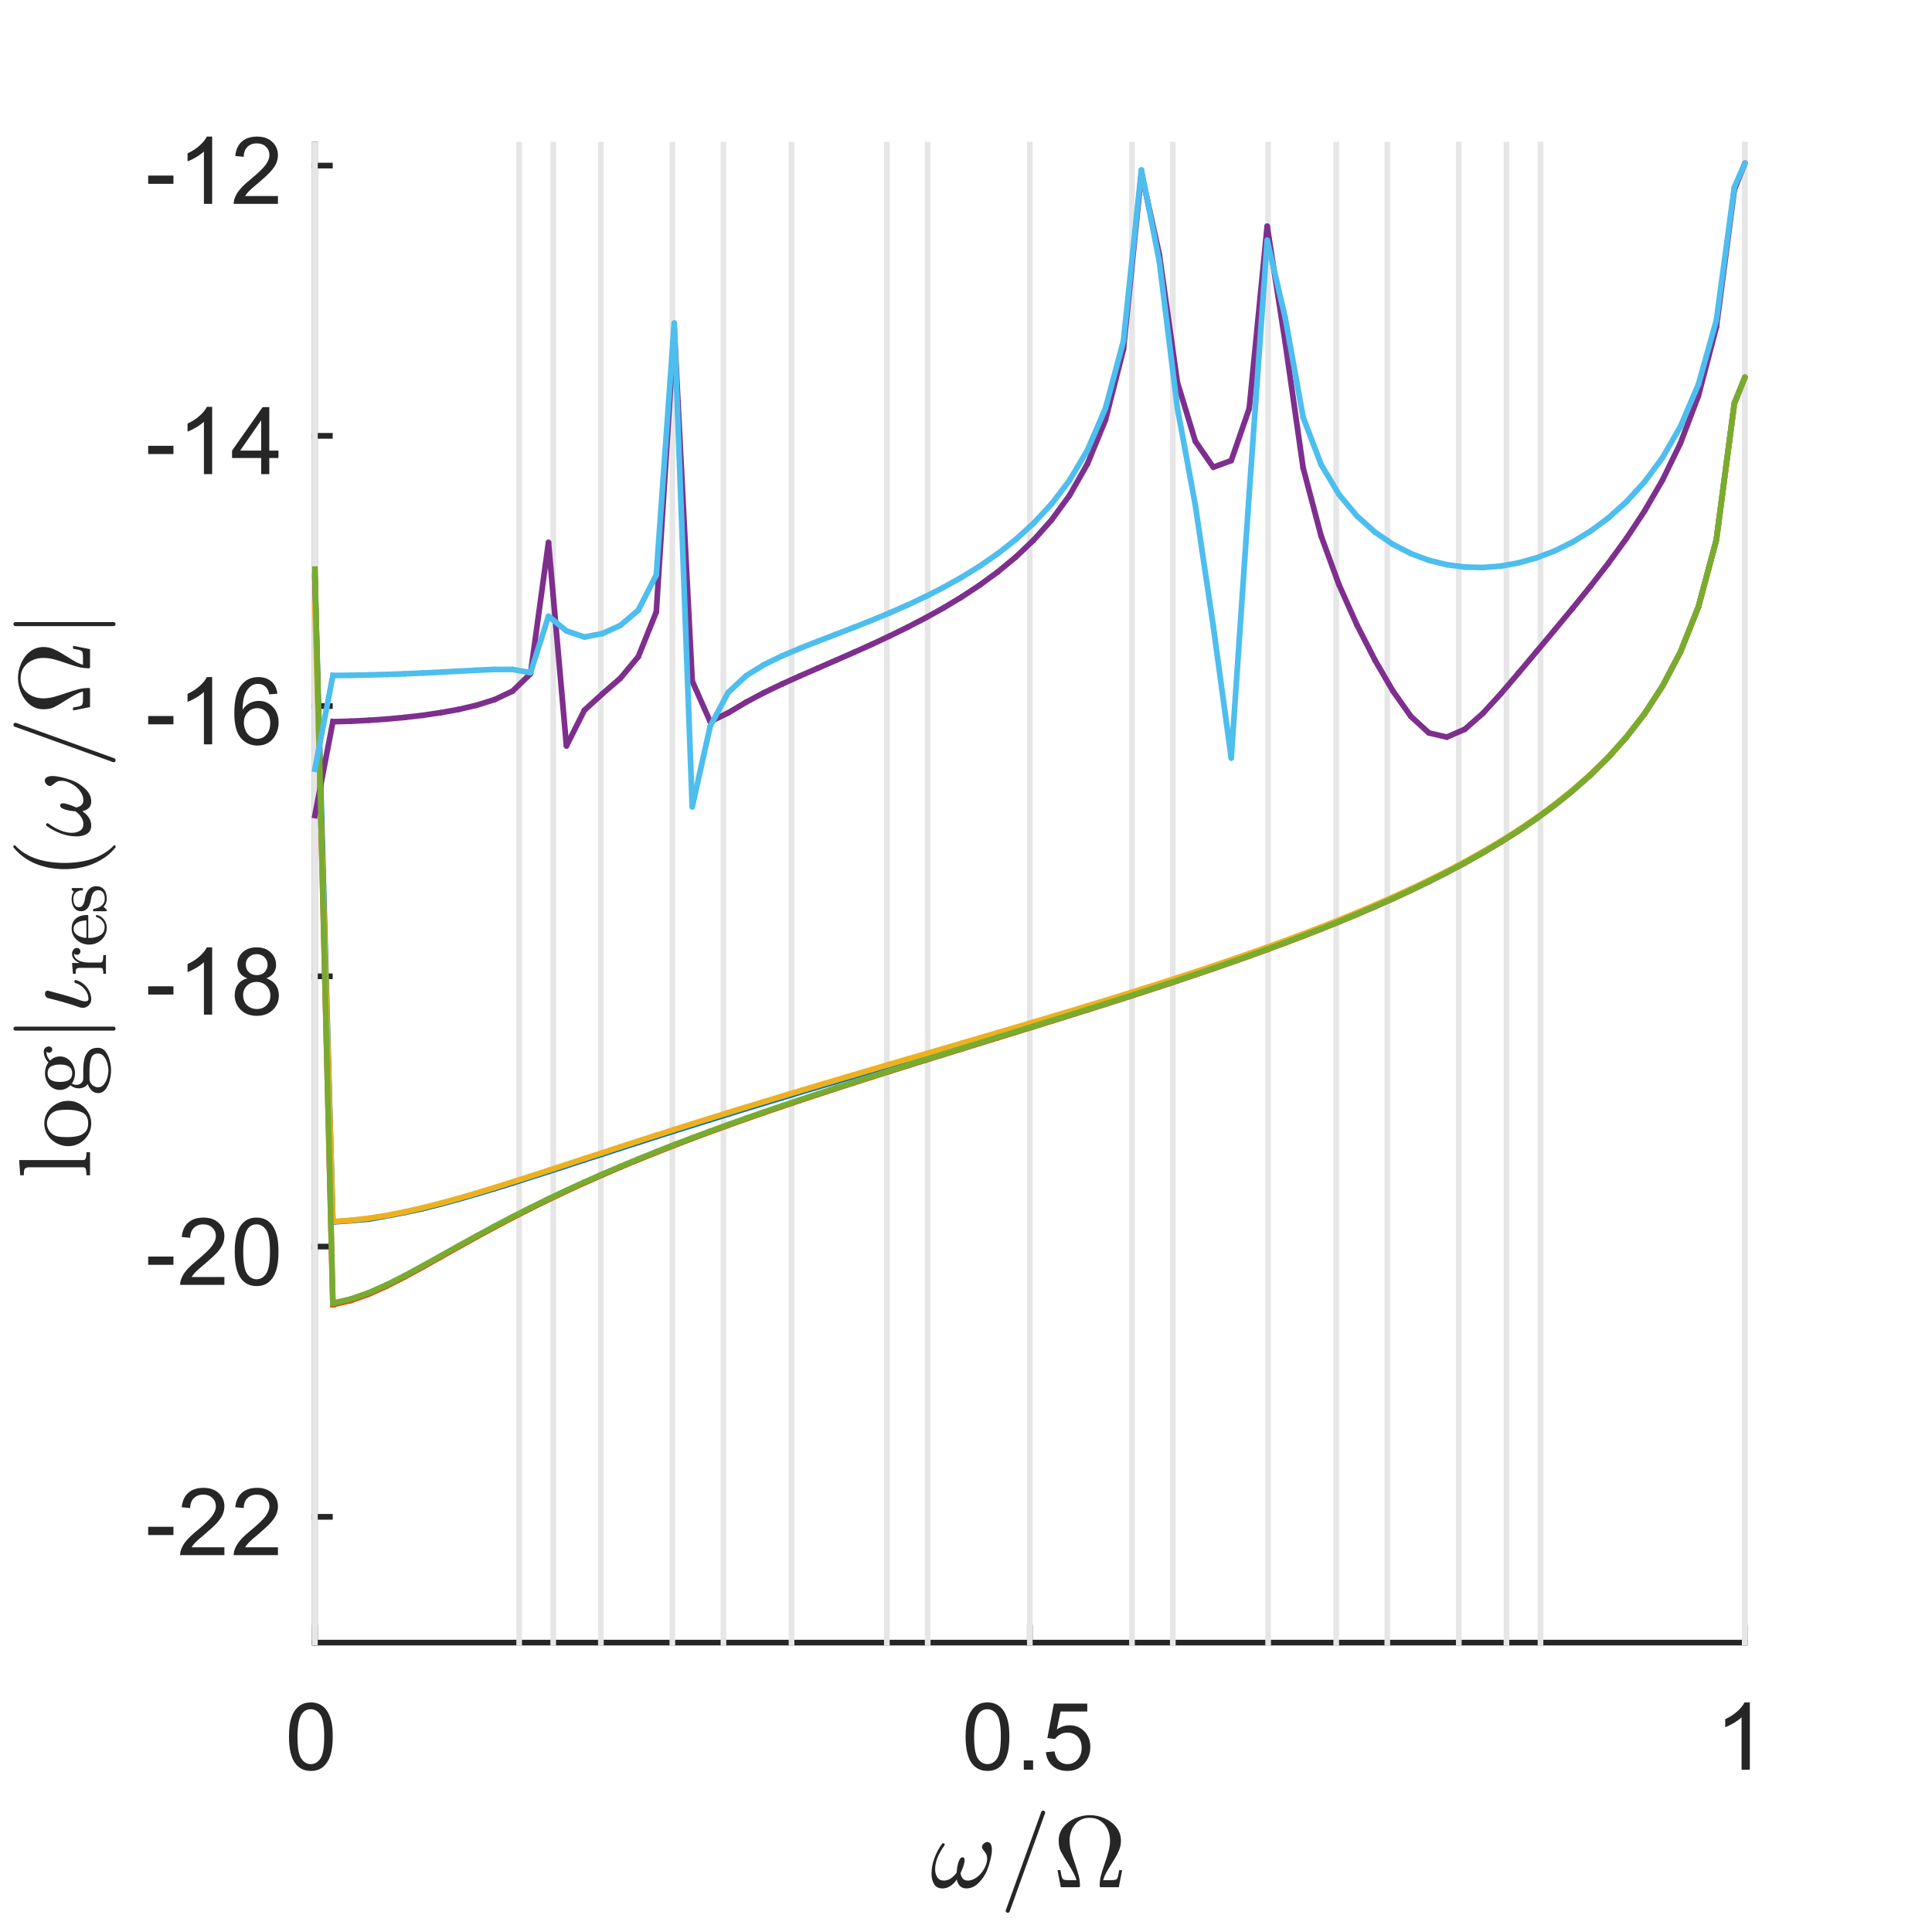 <?xml version="1.0"?>
<!DOCTYPE svg PUBLIC '-//W3C//DTD SVG 1.0//EN'
          'http://www.w3.org/TR/2001/REC-SVG-20010904/DTD/svg10.dtd'>
<svg xmlns:xlink="http://www.w3.org/1999/xlink" style="fill-opacity:1; color-rendering:auto; color-interpolation:auto; text-rendering:auto; stroke:black; stroke-linecap:square; stroke-miterlimit:10; shape-rendering:auto; stroke-opacity:1; fill:black; stroke-dasharray:none; font-weight:normal; stroke-width:1; font-family:'Dialog'; font-style:normal; stroke-linejoin:miter; font-size:12px; stroke-dashoffset:0; image-rendering:auto;" width="227" height="227" xmlns="http://www.w3.org/2000/svg"
><rect width="100%" height="100%" fill="#333333" stroke="none"/><!--Generated by the Batik Graphics2D SVG Generator--><defs id="genericDefs"
  /><g
  ><defs id="defs1"
    ><clipPath clipPathUnits="userSpaceOnUse" id="clipPath1"
      ><path d="M0 0 L227 0 L227 227 L0 227 L0 0 Z"
      /></clipPath
    ></defs
    ><g style="fill:white; stroke:white;"
    ><rect x="0" y="0" width="227" style="clip-path:url(#clipPath1); stroke:none;" height="227"
    /></g
    ><g style="fill:white; text-rendering:optimizeSpeed; color-rendering:optimizeSpeed; image-rendering:optimizeSpeed; shape-rendering:crispEdges; stroke:white; color-interpolation:sRGB;"
    ><rect x="0" width="227" height="227" y="0" style="stroke:none;"
      /><path style="stroke:none;" d="M37 193 L205 193 L205 17 L37 17 Z"
    /></g
    ><g style="fill:rgb(38,38,38); text-rendering:geometricPrecision; image-rendering:optimizeQuality; color-rendering:optimizeQuality; stroke-linejoin:round; stroke:rgb(38,38,38); color-interpolation:linearRGB; stroke-width:0.667;"
    ><line y2="193" style="fill:none;" x1="37" x2="205" y1="193"
      /><line y2="191.24" style="fill:none;" x1="37" x2="37" y1="193"
      /><line y2="191.24" style="fill:none;" x1="121" x2="121" y1="193"
      /><line y2="191.24" style="fill:none;" x1="205" x2="205" y1="193"
    /></g
    ><g transform="translate(37,195.933)" style="font-size:11.333px; fill:rgb(38,38,38); text-rendering:geometricPrecision; image-rendering:optimizeQuality; color-rendering:optimizeQuality; font-family:'SansSerif'; stroke:rgb(38,38,38); color-interpolation:linearRGB;"
    ><path style="stroke:none;" d="M-3.047 8.109 Q-3.047 6.719 -2.758 5.867 Q-2.469 5.016 -1.898 4.555 Q-1.328 4.094 -0.469 4.094 Q0.156 4.094 0.633 4.352 Q1.109 4.609 1.422 5.086 Q1.734 5.562 1.914 6.258 Q2.094 6.953 2.094 8.109 Q2.094 9.5 1.805 10.352 Q1.516 11.203 0.953 11.672 Q0.391 12.141 -0.469 12.141 Q-1.609 12.141 -2.266 11.312 Q-3.047 10.328 -3.047 8.109 ZM-2.047 8.109 Q-2.047 10.062 -1.594 10.703 Q-1.141 11.344 -0.469 11.344 Q0.188 11.344 0.641 10.695 Q1.094 10.047 1.094 8.109 Q1.094 6.172 0.641 5.531 Q0.188 4.891 -0.484 4.891 Q-1.156 4.891 -1.547 5.453 Q-2.047 6.172 -2.047 8.109 Z"
    /></g
    ><g transform="translate(121,195.933)" style="font-size:11.333px; fill:rgb(38,38,38); text-rendering:geometricPrecision; image-rendering:optimizeQuality; color-rendering:optimizeQuality; font-family:'SansSerif'; stroke:rgb(38,38,38); color-interpolation:linearRGB;"
    ><path style="stroke:none;" d="M-7.547 8.109 Q-7.547 6.719 -7.258 5.867 Q-6.969 5.016 -6.398 4.555 Q-5.828 4.094 -4.969 4.094 Q-4.344 4.094 -3.867 4.352 Q-3.391 4.609 -3.078 5.086 Q-2.766 5.562 -2.586 6.258 Q-2.406 6.953 -2.406 8.109 Q-2.406 9.5 -2.695 10.352 Q-2.984 11.203 -3.547 11.672 Q-4.109 12.141 -4.969 12.141 Q-6.109 12.141 -6.766 11.312 Q-7.547 10.328 -7.547 8.109 ZM-6.547 8.109 Q-6.547 10.062 -6.094 10.703 Q-5.641 11.344 -4.969 11.344 Q-4.312 11.344 -3.859 10.695 Q-3.406 10.047 -3.406 8.109 Q-3.406 6.172 -3.859 5.531 Q-4.312 4.891 -4.984 4.891 Q-5.656 4.891 -6.047 5.453 Q-6.547 6.172 -6.547 8.109 ZM-0.709 12 L-0.709 10.906 L0.385 10.906 L0.385 12 L-0.709 12 ZM1.888 9.938 L2.903 9.844 Q3.013 10.594 3.427 10.969 Q3.841 11.344 4.419 11.344 Q5.122 11.344 5.606 10.812 Q6.091 10.281 6.091 9.422 Q6.091 8.594 5.622 8.117 Q5.153 7.641 4.403 7.641 Q3.934 7.641 3.559 7.852 Q3.184 8.062 2.966 8.391 L2.059 8.281 L2.825 4.234 L6.747 4.234 L6.747 5.156 L3.606 5.156 L3.169 7.266 Q3.888 6.781 4.669 6.781 Q5.7 6.781 6.403 7.492 Q7.106 8.203 7.106 9.328 Q7.106 10.406 6.481 11.172 Q5.731 12.141 4.419 12.141 Q3.341 12.141 2.661 11.539 Q1.981 10.938 1.888 9.938 Z"
    /></g
    ><g transform="translate(205,195.933)" style="font-size:11.333px; fill:rgb(38,38,38); text-rendering:geometricPrecision; image-rendering:optimizeQuality; color-rendering:optimizeQuality; font-family:'SansSerif'; stroke:rgb(38,38,38); color-interpolation:linearRGB;"
    ><path style="stroke:none;" d="M0.594 12 L-0.375 12 L-0.375 5.844 Q-0.719 6.172 -1.281 6.508 Q-1.844 6.844 -2.297 7 L-2.297 6.062 Q-1.484 5.688 -0.883 5.148 Q-0.281 4.609 -0.031 4.094 L0.594 4.094 L0.594 12 Z"
    /></g
    ><g transform="translate(121,211.267)" style="font-size:12.467px; fill:rgb(38,38,38); text-rendering:geometricPrecision; image-rendering:optimizeQuality; color-rendering:optimizeQuality; font-family:'mwa_cmmi10'; stroke:rgb(38,38,38); color-interpolation:linearRGB;"
    ><path style="stroke:none;" d="M-10.269 10.613 Q-10.941 10.613 -11.246 10.113 Q-11.55 9.613 -11.55 8.894 Q-11.55 8.409 -11.464 7.956 Q-11.378 7.503 -11.207 7.042 Q-11.035 6.581 -10.816 6.167 Q-10.597 5.753 -10.316 5.378 Q-10.269 5.3 -10.175 5.3 Q-10.097 5.3 -10.05 5.347 Q-10.003 5.394 -10.003 5.456 Q-10.003 5.519 -10.035 5.566 Q-11.128 7.081 -11.128 8.347 Q-11.128 8.894 -10.878 9.292 Q-10.628 9.691 -10.097 9.691 Q-9.66 9.691 -9.269 9.425 Q-8.878 9.159 -8.597 8.753 Q-8.597 8.55 -8.527 8.105 Q-8.457 7.66 -8.3 7.308 Q-8.144 6.956 -7.925 6.956 Q-7.66 6.956 -7.66 7.285 Q-7.66 7.472 -7.738 7.753 Q-7.816 8.034 -7.91 8.277 Q-8.003 8.519 -8.144 8.831 Q-8.003 9.691 -7.285 9.691 Q-6.878 9.691 -6.457 9.448 Q-6.035 9.206 -5.714 8.816 Q-5.394 8.425 -5.207 7.98 Q-5.019 7.535 -5.019 7.128 Q-5.019 6.769 -5.136 6.566 Q-5.253 6.363 -5.441 6.136 Q-5.628 5.91 -5.628 5.785 Q-5.628 5.55 -5.425 5.355 Q-5.222 5.16 -5.003 5.16 Q-4.707 5.16 -4.582 5.425 Q-4.457 5.691 -4.457 6.035 Q-4.457 6.581 -4.675 7.417 Q-4.894 8.253 -5.175 8.816 Q-5.566 9.566 -6.152 10.089 Q-6.738 10.613 -7.457 10.613 Q-7.925 10.613 -8.207 10.331 Q-8.488 10.05 -8.582 9.566 Q-8.91 10.05 -9.339 10.331 Q-9.769 10.613 -10.269 10.613 Z"
      /><path style="stroke:none;" d="M-2.843 13.238 Q-2.843 13.191 -2.827 13.191 L1.345 1.613 Q1.36 1.55 1.423 1.511 Q1.485 1.472 1.563 1.472 Q1.673 1.472 1.735 1.534 Q1.798 1.597 1.798 1.706 L1.798 1.753 L-2.374 13.331 Q-2.437 13.472 -2.593 13.472 Q-2.702 13.472 -2.773 13.402 Q-2.843 13.331 -2.843 13.238 Z"
      /><path style="stroke:none;" d="M3.64 10.472 L3.25 8.472 L3.593 8.472 Q3.656 8.831 3.711 9.097 Q3.765 9.363 3.851 9.472 Q3.937 9.581 4.125 9.613 Q4.312 9.644 4.75 9.644 L5.484 9.644 Q5.297 8.972 4.601 7.878 Q3.906 6.785 3.648 6.285 Q3.39 5.785 3.39 5.003 Q3.39 4.097 3.929 3.417 Q4.468 2.738 5.32 2.37 Q6.172 2.003 7.047 2.003 Q7.922 2.003 8.773 2.37 Q9.625 2.738 10.164 3.425 Q10.703 4.113 10.703 5.003 Q10.703 5.613 10.476 6.152 Q10.25 6.691 9.906 7.23 Q9.562 7.769 9.164 8.433 Q8.765 9.097 8.609 9.644 L9.343 9.644 Q9.781 9.644 9.976 9.613 Q10.172 9.581 10.25 9.472 Q10.328 9.363 10.383 9.097 Q10.437 8.831 10.5 8.472 L10.843 8.472 L10.453 10.472 L8.328 10.472 Q8.203 10.472 8.203 10.316 Q8.203 9.706 8.351 9.12 Q8.5 8.534 8.797 7.699 Q9.093 6.863 9.258 6.23 Q9.422 5.597 9.422 5.003 Q9.422 4.285 9.14 3.675 Q8.859 3.066 8.32 2.691 Q7.781 2.316 7.047 2.316 Q5.953 2.316 5.312 3.097 Q4.672 3.878 4.672 5.003 Q4.687 5.628 4.828 6.175 Q4.968 6.722 5.281 7.628 Q5.593 8.534 5.742 9.12 Q5.89 9.706 5.89 10.316 Q5.89 10.472 5.765 10.472 L3.64 10.472 Z"
    /></g
    ><g style="fill:rgb(38,38,38); text-rendering:geometricPrecision; image-rendering:optimizeQuality; color-rendering:optimizeQuality; stroke-linejoin:round; stroke:rgb(38,38,38); color-interpolation:linearRGB; stroke-width:0.667;"
    ><line y2="17" style="fill:none;" x1="37" x2="37" y1="193"
      /><line y2="178.219" style="fill:none;" x1="37" x2="38.76" y1="178.219"
      /><line y2="146.466" style="fill:none;" x1="37" x2="38.76" y1="146.466"
      /><line y2="114.713" style="fill:none;" x1="37" x2="38.76" y1="114.713"
      /><line y2="82.96" style="fill:none;" x1="37" x2="38.76" y1="82.96"
      /><line y2="51.208" style="fill:none;" x1="37" x2="38.76" y1="51.208"
      /><line y2="19.455" style="fill:none;" x1="37" x2="38.76" y1="19.455"
    /></g
    ><g transform="translate(34.067,178.219)" style="font-size:11.333px; fill:rgb(38,38,38); text-rendering:geometricPrecision; image-rendering:optimizeQuality; color-rendering:optimizeQuality; font-family:'SansSerif'; stroke:rgb(38,38,38); color-interpolation:linearRGB;"
    ><path style="stroke:none;" d="M-16.656 2.141 L-16.656 1.172 L-13.688 1.172 L-13.688 2.141 L-16.656 2.141 ZM-7.702 3.578 L-7.702 4.5 L-12.905 4.5 Q-12.905 4.156 -12.78 3.828 Q-12.592 3.297 -12.155 2.781 Q-11.717 2.266 -10.889 1.594 Q-9.608 0.531 -9.155 -0.078 Q-8.702 -0.688 -8.702 -1.234 Q-8.702 -1.812 -9.108 -2.211 Q-9.514 -2.609 -10.186 -2.609 Q-10.873 -2.609 -11.295 -2.188 Q-11.717 -1.766 -11.717 -1.031 L-12.717 -1.125 Q-12.608 -2.234 -11.944 -2.82 Q-11.28 -3.406 -10.155 -3.406 Q-9.03 -3.406 -8.366 -2.781 Q-7.702 -2.156 -7.702 -1.219 Q-7.702 -0.75 -7.897 -0.289 Q-8.092 0.172 -8.537 0.672 Q-8.983 1.172 -10.03 2.062 Q-10.905 2.781 -11.147 3.047 Q-11.389 3.312 -11.561 3.578 L-7.702 3.578 ZM-1.41 3.578 L-1.41 4.5 L-6.613 4.5 Q-6.613 4.156 -6.488 3.828 Q-6.301 3.297 -5.863 2.781 Q-5.426 2.266 -4.598 1.594 Q-3.316 0.531 -2.863 -0.078 Q-2.41 -0.688 -2.41 -1.234 Q-2.41 -1.812 -2.816 -2.211 Q-3.223 -2.609 -3.894 -2.609 Q-4.582 -2.609 -5.004 -2.188 Q-5.426 -1.766 -5.426 -1.031 L-6.426 -1.125 Q-6.316 -2.234 -5.652 -2.82 Q-4.988 -3.406 -3.863 -3.406 Q-2.738 -3.406 -2.074 -2.781 Q-1.41 -2.156 -1.41 -1.219 Q-1.41 -0.75 -1.605 -0.289 Q-1.801 0.172 -2.246 0.672 Q-2.691 1.172 -3.738 2.062 Q-4.613 2.781 -4.855 3.047 Q-5.098 3.312 -5.269 3.578 L-1.41 3.578 Z"
    /></g
    ><g transform="translate(34.067,146.466)" style="font-size:11.333px; fill:rgb(38,38,38); text-rendering:geometricPrecision; image-rendering:optimizeQuality; color-rendering:optimizeQuality; font-family:'SansSerif'; stroke:rgb(38,38,38); color-interpolation:linearRGB;"
    ><path style="stroke:none;" d="M-16.656 2.141 L-16.656 1.172 L-13.688 1.172 L-13.688 2.141 L-16.656 2.141 ZM-7.702 3.578 L-7.702 4.5 L-12.905 4.5 Q-12.905 4.156 -12.78 3.828 Q-12.592 3.297 -12.155 2.781 Q-11.717 2.266 -10.889 1.594 Q-9.608 0.531 -9.155 -0.078 Q-8.702 -0.688 -8.702 -1.234 Q-8.702 -1.812 -9.108 -2.211 Q-9.514 -2.609 -10.186 -2.609 Q-10.873 -2.609 -11.295 -2.188 Q-11.717 -1.766 -11.717 -1.031 L-12.717 -1.125 Q-12.608 -2.234 -11.944 -2.82 Q-11.28 -3.406 -10.155 -3.406 Q-9.03 -3.406 -8.366 -2.781 Q-7.702 -2.156 -7.702 -1.219 Q-7.702 -0.75 -7.897 -0.289 Q-8.092 0.172 -8.537 0.672 Q-8.983 1.172 -10.03 2.062 Q-10.905 2.781 -11.147 3.047 Q-11.389 3.312 -11.561 3.578 L-7.702 3.578 ZM-6.488 0.609 Q-6.488 -0.781 -6.199 -1.633 Q-5.91 -2.484 -5.34 -2.945 Q-4.769 -3.406 -3.91 -3.406 Q-3.285 -3.406 -2.809 -3.148 Q-2.332 -2.891 -2.019 -2.414 Q-1.707 -1.938 -1.527 -1.242 Q-1.348 -0.547 -1.348 0.609 Q-1.348 2 -1.637 2.852 Q-1.926 3.703 -2.488 4.172 Q-3.051 4.641 -3.91 4.641 Q-5.051 4.641 -5.707 3.812 Q-6.488 2.828 -6.488 0.609 ZM-5.488 0.609 Q-5.488 2.562 -5.035 3.203 Q-4.582 3.844 -3.91 3.844 Q-3.254 3.844 -2.801 3.195 Q-2.348 2.547 -2.348 0.609 Q-2.348 -1.328 -2.801 -1.969 Q-3.254 -2.609 -3.926 -2.609 Q-4.598 -2.609 -4.988 -2.047 Q-5.488 -1.328 -5.488 0.609 Z"
    /></g
    ><g transform="translate(34.067,114.713)" style="font-size:11.333px; fill:rgb(38,38,38); text-rendering:geometricPrecision; image-rendering:optimizeQuality; color-rendering:optimizeQuality; font-family:'SansSerif'; stroke:rgb(38,38,38); color-interpolation:linearRGB;"
    ><path style="stroke:none;" d="M-16.656 2.141 L-16.656 1.172 L-13.688 1.172 L-13.688 2.141 L-16.656 2.141 ZM-9.139 4.5 L-10.108 4.5 L-10.108 -1.656 Q-10.452 -1.328 -11.014 -0.992 Q-11.577 -0.656 -12.03 -0.5 L-12.03 -1.438 Q-11.217 -1.812 -10.616 -2.352 Q-10.014 -2.891 -9.764 -3.406 L-9.139 -3.406 L-9.139 4.5 ZM-5.004 0.234 Q-5.598 0.016 -5.887 -0.398 Q-6.176 -0.812 -6.176 -1.375 Q-6.176 -2.234 -5.559 -2.82 Q-4.941 -3.406 -3.91 -3.406 Q-2.879 -3.406 -2.254 -2.805 Q-1.629 -2.203 -1.629 -1.344 Q-1.629 -0.797 -1.918 -0.391 Q-2.207 0.016 -2.785 0.234 Q-2.066 0.469 -1.684 0.992 Q-1.301 1.516 -1.301 2.25 Q-1.301 3.266 -2.019 3.953 Q-2.738 4.641 -3.894 4.641 Q-5.066 4.641 -5.777 3.945 Q-6.488 3.25 -6.488 2.219 Q-6.488 1.453 -6.105 0.938 Q-5.723 0.422 -5.004 0.234 ZM-5.191 -1.406 Q-5.191 -0.844 -4.832 -0.492 Q-4.473 -0.141 -3.894 -0.141 Q-3.332 -0.141 -2.98 -0.492 Q-2.629 -0.844 -2.629 -1.359 Q-2.629 -1.891 -2.996 -2.25 Q-3.363 -2.609 -3.91 -2.609 Q-4.457 -2.609 -4.824 -2.258 Q-5.191 -1.906 -5.191 -1.406 ZM-5.504 2.234 Q-5.504 2.641 -5.309 3.031 Q-5.113 3.422 -4.723 3.633 Q-4.332 3.844 -3.894 3.844 Q-3.191 3.844 -2.746 3.398 Q-2.301 2.953 -2.301 2.266 Q-2.301 1.562 -2.762 1.109 Q-3.223 0.656 -3.926 0.656 Q-4.598 0.656 -5.051 1.102 Q-5.504 1.547 -5.504 2.234 Z"
    /></g
    ><g transform="translate(34.067,82.96)" style="font-size:11.333px; fill:rgb(38,38,38); text-rendering:geometricPrecision; image-rendering:optimizeQuality; color-rendering:optimizeQuality; font-family:'SansSerif'; stroke:rgb(38,38,38); color-interpolation:linearRGB;"
    ><path style="stroke:none;" d="M-16.656 2.141 L-16.656 1.172 L-13.688 1.172 L-13.688 2.141 L-16.656 2.141 ZM-9.139 4.5 L-10.108 4.5 L-10.108 -1.656 Q-10.452 -1.328 -11.014 -0.992 Q-11.577 -0.656 -12.03 -0.5 L-12.03 -1.438 Q-11.217 -1.812 -10.616 -2.352 Q-10.014 -2.891 -9.764 -3.406 L-9.139 -3.406 L-9.139 4.5 ZM-1.473 -1.453 L-2.426 -1.375 Q-2.551 -1.938 -2.801 -2.203 Q-3.191 -2.609 -3.754 -2.609 Q-4.223 -2.609 -4.566 -2.359 Q-5.035 -2.016 -5.293 -1.383 Q-5.551 -0.75 -5.566 0.438 Q-5.223 -0.094 -4.715 -0.352 Q-4.207 -0.609 -3.66 -0.609 Q-2.691 -0.609 -2.012 0.102 Q-1.332 0.812 -1.332 1.938 Q-1.332 2.688 -1.652 3.32 Q-1.973 3.953 -2.527 4.297 Q-3.082 4.641 -3.801 4.641 Q-5.004 4.641 -5.769 3.75 Q-6.535 2.859 -6.535 0.812 Q-6.535 -1.469 -5.691 -2.5 Q-4.941 -3.406 -3.707 -3.406 Q-2.769 -3.406 -2.176 -2.883 Q-1.582 -2.359 -1.473 -1.453 ZM-5.41 1.953 Q-5.41 2.453 -5.199 2.906 Q-4.988 3.359 -4.605 3.602 Q-4.223 3.844 -3.816 3.844 Q-3.191 3.844 -2.754 3.344 Q-2.316 2.844 -2.316 2 Q-2.316 1.188 -2.754 0.719 Q-3.191 0.25 -3.848 0.25 Q-4.504 0.25 -4.957 0.719 Q-5.41 1.188 -5.41 1.953 Z"
    /></g
    ><g transform="translate(34.067,51.208)" style="font-size:11.333px; fill:rgb(38,38,38); text-rendering:geometricPrecision; image-rendering:optimizeQuality; color-rendering:optimizeQuality; font-family:'SansSerif'; stroke:rgb(38,38,38); color-interpolation:linearRGB;"
    ><path style="stroke:none;" d="M-16.656 2.141 L-16.656 1.172 L-13.688 1.172 L-13.688 2.141 L-16.656 2.141 ZM-9.139 4.5 L-10.108 4.5 L-10.108 -1.656 Q-10.452 -1.328 -11.014 -0.992 Q-11.577 -0.656 -12.03 -0.5 L-12.03 -1.438 Q-11.217 -1.812 -10.616 -2.352 Q-10.014 -2.891 -9.764 -3.406 L-9.139 -3.406 L-9.139 4.5 ZM-3.379 4.5 L-3.379 2.609 L-6.801 2.609 L-6.801 1.734 L-3.207 -3.375 L-2.426 -3.375 L-2.426 1.734 L-1.348 1.734 L-1.348 2.609 L-2.426 2.609 L-2.426 4.5 L-3.379 4.5 ZM-3.379 1.734 L-3.379 -1.828 L-5.848 1.734 L-3.379 1.734 Z"
    /></g
    ><g transform="translate(34.067,19.455)" style="font-size:11.333px; fill:rgb(38,38,38); text-rendering:geometricPrecision; image-rendering:optimizeQuality; color-rendering:optimizeQuality; font-family:'SansSerif'; stroke:rgb(38,38,38); color-interpolation:linearRGB;"
    ><path style="stroke:none;" d="M-16.656 2.141 L-16.656 1.172 L-13.688 1.172 L-13.688 2.141 L-16.656 2.141 ZM-9.139 4.5 L-10.108 4.5 L-10.108 -1.656 Q-10.452 -1.328 -11.014 -0.992 Q-11.577 -0.656 -12.03 -0.5 L-12.03 -1.438 Q-11.217 -1.812 -10.616 -2.352 Q-10.014 -2.891 -9.764 -3.406 L-9.139 -3.406 L-9.139 4.5 ZM-1.41 3.578 L-1.41 4.5 L-6.613 4.5 Q-6.613 4.156 -6.488 3.828 Q-6.301 3.297 -5.863 2.781 Q-5.426 2.266 -4.598 1.594 Q-3.316 0.531 -2.863 -0.078 Q-2.41 -0.688 -2.41 -1.234 Q-2.41 -1.812 -2.816 -2.211 Q-3.223 -2.609 -3.894 -2.609 Q-4.582 -2.609 -5.004 -2.188 Q-5.426 -1.766 -5.426 -1.031 L-6.426 -1.125 Q-6.316 -2.234 -5.652 -2.82 Q-4.988 -3.406 -3.863 -3.406 Q-2.738 -3.406 -2.074 -2.781 Q-1.41 -2.156 -1.41 -1.219 Q-1.41 -0.75 -1.605 -0.289 Q-1.801 0.172 -2.246 0.672 Q-2.691 1.172 -3.738 2.062 Q-4.613 2.781 -4.855 3.047 Q-5.098 3.312 -5.269 3.578 L-1.41 3.578 Z"
    /></g
    ><g transform="translate(15.067,105) rotate(-90)" style="font-size:12.467px; fill:rgb(38,38,38); text-rendering:geometricPrecision; image-rendering:optimizeQuality; color-rendering:optimizeQuality; font-family:'mwa_cmr10'; stroke:rgb(38,38,38); color-interpolation:linearRGB;"
    ><path style="stroke:none;" d="M-33.086 -4.488 L-33.086 -4.91 Q-32.68 -4.91 -32.414 -4.972 Q-32.149 -5.035 -32.149 -5.285 L-32.149 -11.597 Q-32.149 -11.91 -32.25 -12.058 Q-32.352 -12.207 -32.532 -12.238 Q-32.711 -12.269 -33.086 -12.269 L-33.086 -12.691 L-31.305 -12.816 L-31.305 -5.285 Q-31.305 -5.035 -31.047 -4.972 Q-30.789 -4.91 -30.383 -4.91 L-30.383 -4.488 L-33.086 -4.488 Z"
      /><path style="stroke:none;" d="M-26.998 -4.347 Q-27.717 -4.347 -28.334 -4.715 Q-28.951 -5.082 -29.311 -5.699 Q-29.67 -6.316 -29.67 -7.051 Q-29.67 -7.597 -29.467 -8.105 Q-29.264 -8.613 -28.904 -9.011 Q-28.545 -9.41 -28.053 -9.636 Q-27.561 -9.863 -26.998 -9.863 Q-26.264 -9.863 -25.654 -9.472 Q-25.045 -9.082 -24.694 -8.433 Q-24.342 -7.785 -24.342 -7.051 Q-24.342 -6.316 -24.701 -5.699 Q-25.061 -5.082 -25.67 -4.715 Q-26.279 -4.347 -26.998 -4.347 ZM-26.998 -4.707 Q-26.029 -4.707 -25.709 -5.402 Q-25.389 -6.097 -25.389 -7.176 Q-25.389 -7.785 -25.451 -8.175 Q-25.514 -8.566 -25.733 -8.894 Q-25.873 -9.097 -26.084 -9.246 Q-26.295 -9.394 -26.522 -9.472 Q-26.748 -9.55 -26.998 -9.55 Q-27.373 -9.55 -27.709 -9.379 Q-28.045 -9.207 -28.264 -8.894 Q-28.498 -8.55 -28.553 -8.144 Q-28.608 -7.738 -28.608 -7.176 Q-28.608 -6.504 -28.49 -5.965 Q-28.373 -5.426 -28.022 -5.066 Q-27.67 -4.707 -26.998 -4.707 Z"
      /><path style="stroke:none;" d="M-23.437 -3.55 Q-23.437 -3.972 -23.124 -4.293 Q-22.812 -4.613 -22.374 -4.754 Q-22.624 -4.941 -22.749 -5.215 Q-22.874 -5.488 -22.874 -5.801 Q-22.874 -6.363 -22.515 -6.785 Q-23.062 -7.332 -23.062 -8.035 Q-23.062 -8.41 -22.905 -8.738 Q-22.749 -9.066 -22.46 -9.3 Q-22.171 -9.535 -21.82 -9.66 Q-21.468 -9.785 -21.093 -9.785 Q-20.39 -9.785 -19.812 -9.379 Q-19.562 -9.644 -19.226 -9.785 Q-18.89 -9.925 -18.53 -9.925 Q-18.28 -9.925 -18.116 -9.738 Q-17.952 -9.55 -17.952 -9.3 Q-17.952 -9.16 -18.062 -9.043 Q-18.171 -8.925 -18.312 -8.925 Q-18.468 -8.925 -18.577 -9.043 Q-18.687 -9.16 -18.687 -9.3 Q-18.687 -9.519 -18.546 -9.613 Q-19.171 -9.613 -19.609 -9.175 Q-19.39 -8.972 -19.257 -8.652 Q-19.124 -8.332 -19.124 -8.035 Q-19.124 -7.519 -19.405 -7.113 Q-19.687 -6.707 -20.148 -6.48 Q-20.609 -6.254 -21.093 -6.254 Q-21.749 -6.254 -22.296 -6.613 Q-22.468 -6.379 -22.468 -6.082 Q-22.468 -5.769 -22.257 -5.527 Q-22.046 -5.285 -21.734 -5.285 L-20.749 -5.285 Q-20.03 -5.285 -19.46 -5.16 Q-18.89 -5.035 -18.499 -4.644 Q-18.109 -4.254 -18.109 -3.55 Q-18.109 -3.019 -18.554 -2.675 Q-18.999 -2.332 -19.616 -2.175 Q-20.234 -2.019 -20.765 -2.019 Q-21.296 -2.019 -21.921 -2.175 Q-22.546 -2.332 -22.991 -2.675 Q-23.437 -3.019 -23.437 -3.55 ZM-22.749 -3.55 Q-22.749 -3.144 -22.421 -2.871 Q-22.093 -2.597 -21.632 -2.465 Q-21.171 -2.332 -20.765 -2.332 Q-20.359 -2.332 -19.898 -2.465 Q-19.437 -2.597 -19.109 -2.871 Q-18.78 -3.144 -18.78 -3.55 Q-18.78 -4.176 -19.359 -4.363 Q-19.937 -4.551 -20.749 -4.551 L-21.734 -4.551 Q-22.015 -4.551 -22.241 -4.418 Q-22.468 -4.285 -22.609 -4.043 Q-22.749 -3.8 -22.749 -3.55 ZM-21.093 -6.582 Q-20.077 -6.582 -20.077 -8.035 Q-20.077 -8.66 -20.296 -9.066 Q-20.515 -9.472 -21.093 -9.472 Q-21.687 -9.472 -21.905 -9.066 Q-22.124 -8.66 -22.124 -8.035 Q-22.124 -7.629 -22.038 -7.308 Q-21.952 -6.988 -21.734 -6.785 Q-21.515 -6.582 -21.093 -6.582 Z"
      /><path style="stroke:none;" d="M-16.094 -1.707 L-16.094 -13.269 Q-16.094 -13.363 -16.024 -13.425 Q-15.953 -13.488 -15.86 -13.488 Q-15.766 -13.488 -15.696 -13.425 Q-15.625 -13.363 -15.625 -13.269 L-15.625 -1.707 Q-15.625 -1.613 -15.696 -1.55 Q-15.766 -1.488 -15.86 -1.488 Q-15.953 -1.488 -16.024 -1.55 Q-16.094 -1.613 -16.094 -1.707 Z"
      /><path style="stroke:none;" d="M-13.412 -5.347 Q-13.412 -5.566 -13.319 -5.816 Q-12.85 -7.097 -12.272 -9.41 Q-12.225 -9.582 -12.084 -9.683 Q-11.944 -9.785 -11.772 -9.785 Q-11.6 -9.785 -11.498 -9.691 Q-11.397 -9.597 -11.397 -9.441 Q-11.397 -9.41 -11.428 -9.332 Q-11.553 -8.847 -11.74 -8.144 Q-11.928 -7.441 -12.1 -6.879 Q-12.272 -6.316 -12.49 -5.754 Q-12.647 -5.347 -12.647 -5.035 Q-12.647 -4.676 -12.381 -4.676 Q-11.944 -4.676 -11.553 -4.894 Q-11.162 -5.113 -10.881 -5.472 Q-10.6 -5.832 -10.49 -6.254 Q-10.475 -6.316 -10.397 -6.316 L-10.256 -6.316 Q-10.209 -6.316 -10.178 -6.285 Q-10.147 -6.254 -10.147 -6.222 Q-10.147 -6.207 -10.147 -6.176 Q-10.272 -5.676 -10.608 -5.261 Q-10.944 -4.847 -11.42 -4.597 Q-11.897 -4.347 -12.397 -4.347 Q-12.819 -4.347 -13.115 -4.636 Q-13.412 -4.926 -13.412 -5.347 Z"
      /><path style="stroke:none;" d="M-9.422 -2.618 L-9.422 -2.931 Q-9.109 -2.931 -8.914 -2.977 Q-8.719 -3.024 -8.719 -3.227 L-8.719 -5.681 Q-8.719 -5.915 -8.789 -6.024 Q-8.859 -6.134 -9 -6.157 Q-9.14 -6.181 -9.422 -6.181 L-9.422 -6.493 L-8.14 -6.602 L-8.14 -5.712 Q-7.984 -6.102 -7.719 -6.352 Q-7.453 -6.602 -7.078 -6.602 Q-6.797 -6.602 -6.586 -6.438 Q-6.375 -6.274 -6.375 -6.024 Q-6.375 -5.852 -6.492 -5.735 Q-6.609 -5.618 -6.781 -5.618 Q-6.953 -5.618 -7.07 -5.735 Q-7.187 -5.852 -7.187 -6.024 Q-7.187 -6.259 -7.016 -6.368 L-7.078 -6.368 Q-7.437 -6.368 -7.664 -6.102 Q-7.891 -5.837 -7.992 -5.446 Q-8.094 -5.056 -8.094 -4.696 L-8.094 -3.227 Q-8.094 -2.931 -7.219 -2.931 L-7.219 -2.618 L-9.422 -2.618 Z"
      /><path style="stroke:none;" d="M-4.004 -2.524 Q-4.551 -2.524 -5.004 -2.806 Q-5.457 -3.087 -5.723 -3.571 Q-5.988 -4.056 -5.988 -4.587 Q-5.988 -5.118 -5.746 -5.595 Q-5.504 -6.071 -5.074 -6.36 Q-4.644 -6.649 -4.129 -6.649 Q-3.707 -6.649 -3.402 -6.509 Q-3.098 -6.368 -2.902 -6.126 Q-2.707 -5.884 -2.605 -5.548 Q-2.504 -5.212 -2.504 -4.821 Q-2.504 -4.696 -2.598 -4.696 L-5.207 -4.696 L-5.207 -4.602 Q-5.207 -3.852 -4.902 -3.313 Q-4.598 -2.774 -3.91 -2.774 Q-3.644 -2.774 -3.41 -2.899 Q-3.176 -3.024 -2.996 -3.243 Q-2.816 -3.462 -2.769 -3.712 Q-2.754 -3.743 -2.73 -3.767 Q-2.707 -3.79 -2.676 -3.79 L-2.598 -3.79 Q-2.504 -3.79 -2.504 -3.681 Q-2.629 -3.165 -3.051 -2.845 Q-3.473 -2.524 -4.004 -2.524 ZM-5.191 -4.915 L-3.144 -4.915 Q-3.144 -5.259 -3.238 -5.602 Q-3.332 -5.946 -3.551 -6.181 Q-3.769 -6.415 -4.129 -6.415 Q-4.629 -6.415 -4.91 -5.938 Q-5.191 -5.462 -5.191 -4.915 Z"
      /><path style="stroke:none;" d="M-2.063 -2.587 L-2.063 -4.056 Q-2.063 -4.134 -1.985 -4.134 L-1.875 -4.134 Q-1.813 -4.134 -1.797 -4.056 Q-1.547 -2.759 -0.594 -2.759 Q-0.157 -2.759 0.125 -2.946 Q0.406 -3.134 0.406 -3.54 Q0.406 -3.837 0.187 -4.04 Q-0.032 -4.243 -0.344 -4.321 L-0.938 -4.431 Q-1.25 -4.509 -1.5 -4.641 Q-1.75 -4.774 -1.907 -5.001 Q-2.063 -5.227 -2.063 -5.524 Q-2.063 -5.931 -1.852 -6.181 Q-1.641 -6.431 -1.305 -6.54 Q-0.969 -6.649 -0.594 -6.649 Q-0.125 -6.649 0.218 -6.399 L0.468 -6.634 Q0.468 -6.649 0.515 -6.649 L0.578 -6.649 Q0.609 -6.649 0.632 -6.626 Q0.656 -6.602 0.656 -6.571 L0.656 -5.399 Q0.656 -5.321 0.578 -5.321 L0.468 -5.321 Q0.39 -5.321 0.39 -5.399 Q0.39 -5.868 0.133 -6.157 Q-0.125 -6.446 -0.594 -6.446 Q-1 -6.446 -1.297 -6.298 Q-1.594 -6.149 -1.594 -5.774 Q-1.594 -5.524 -1.383 -5.368 Q-1.172 -5.212 -0.875 -5.134 L-0.266 -5.024 Q0.031 -4.946 0.297 -4.782 Q0.562 -4.618 0.718 -4.36 Q0.875 -4.102 0.875 -3.79 Q0.875 -3.462 0.765 -3.22 Q0.656 -2.977 0.453 -2.821 Q0.25 -2.665 -0.024 -2.595 Q-0.297 -2.524 -0.594 -2.524 Q-1.157 -2.524 -1.547 -2.899 L-1.875 -2.54 Q-1.875 -2.524 -1.922 -2.524 L-1.985 -2.524 Q-2.063 -2.524 -2.063 -2.587 Z"
      /><path style="stroke:none;" d="M5.425 -1.504 Q4.753 -2.035 4.276 -2.722 Q3.8 -3.41 3.487 -4.183 Q3.175 -4.957 3.026 -5.801 Q2.878 -6.644 2.878 -7.488 Q2.878 -8.347 3.026 -9.191 Q3.175 -10.035 3.487 -10.816 Q3.8 -11.597 4.292 -12.277 Q4.784 -12.957 5.425 -13.472 Q5.425 -13.488 5.487 -13.488 L5.596 -13.488 Q5.628 -13.488 5.659 -13.457 Q5.69 -13.425 5.69 -13.379 Q5.69 -13.332 5.675 -13.3 Q5.081 -12.738 4.69 -12.082 Q4.3 -11.425 4.065 -10.683 Q3.831 -9.941 3.721 -9.144 Q3.612 -8.347 3.612 -7.488 Q3.612 -3.675 5.659 -1.691 Q5.69 -1.66 5.69 -1.597 Q5.69 -1.566 5.659 -1.527 Q5.628 -1.488 5.596 -1.488 L5.487 -1.488 Q5.425 -1.488 5.425 -1.504 Z"
      /><path style="stroke:none;" d="M8.007 -4.347 Q7.335 -4.347 7.031 -4.847 Q6.726 -5.347 6.726 -6.066 Q6.726 -6.551 6.812 -7.004 Q6.898 -7.457 7.07 -7.918 Q7.242 -8.379 7.46 -8.793 Q7.679 -9.207 7.96 -9.582 Q8.007 -9.66 8.101 -9.66 Q8.179 -9.66 8.226 -9.613 Q8.273 -9.566 8.273 -9.504 Q8.273 -9.441 8.242 -9.394 Q7.148 -7.879 7.148 -6.613 Q7.148 -6.066 7.398 -5.668 Q7.648 -5.269 8.179 -5.269 Q8.617 -5.269 9.007 -5.535 Q9.398 -5.801 9.679 -6.207 Q9.679 -6.41 9.749 -6.855 Q9.82 -7.301 9.976 -7.652 Q10.132 -8.004 10.351 -8.004 Q10.617 -8.004 10.617 -7.676 Q10.617 -7.488 10.538 -7.207 Q10.46 -6.926 10.367 -6.683 Q10.273 -6.441 10.132 -6.129 Q10.273 -5.269 10.992 -5.269 Q11.398 -5.269 11.82 -5.511 Q12.242 -5.754 12.562 -6.144 Q12.882 -6.535 13.07 -6.98 Q13.257 -7.426 13.257 -7.832 Q13.257 -8.191 13.14 -8.394 Q13.023 -8.597 12.835 -8.824 Q12.648 -9.05 12.648 -9.175 Q12.648 -9.41 12.851 -9.605 Q13.054 -9.8 13.273 -9.8 Q13.57 -9.8 13.695 -9.535 Q13.82 -9.269 13.82 -8.925 Q13.82 -8.379 13.601 -7.543 Q13.382 -6.707 13.101 -6.144 Q12.71 -5.394 12.124 -4.871 Q11.538 -4.347 10.82 -4.347 Q10.351 -4.347 10.07 -4.629 Q9.788 -4.91 9.695 -5.394 Q9.367 -4.91 8.937 -4.629 Q8.507 -4.347 8.007 -4.347 Z"
      /><path style="stroke:none;" d="M15.433 -1.722 Q15.433 -1.769 15.449 -1.769 L19.621 -13.347 Q19.636 -13.41 19.699 -13.449 Q19.761 -13.488 19.839 -13.488 Q19.949 -13.488 20.011 -13.425 Q20.074 -13.363 20.074 -13.254 L20.074 -13.207 L15.902 -1.629 Q15.839 -1.488 15.683 -1.488 Q15.574 -1.488 15.503 -1.558 Q15.433 -1.629 15.433 -1.722 Z"
      /><path style="stroke:none;" d="M21.916 -4.488 L21.526 -6.488 L21.869 -6.488 Q21.932 -6.129 21.987 -5.863 Q22.041 -5.597 22.127 -5.488 Q22.213 -5.379 22.401 -5.347 Q22.588 -5.316 23.026 -5.316 L23.76 -5.316 Q23.573 -5.988 22.877 -7.082 Q22.182 -8.175 21.924 -8.675 Q21.666 -9.175 21.666 -9.957 Q21.666 -10.863 22.206 -11.543 Q22.744 -12.222 23.596 -12.59 Q24.448 -12.957 25.323 -12.957 Q26.198 -12.957 27.049 -12.59 Q27.901 -12.222 28.44 -11.535 Q28.979 -10.847 28.979 -9.957 Q28.979 -9.347 28.752 -8.808 Q28.526 -8.269 28.182 -7.73 Q27.838 -7.191 27.44 -6.527 Q27.041 -5.863 26.885 -5.316 L27.619 -5.316 Q28.057 -5.316 28.252 -5.347 Q28.448 -5.379 28.526 -5.488 Q28.604 -5.597 28.659 -5.863 Q28.713 -6.129 28.776 -6.488 L29.119 -6.488 L28.729 -4.488 L26.604 -4.488 Q26.479 -4.488 26.479 -4.644 Q26.479 -5.254 26.627 -5.84 Q26.776 -6.426 27.073 -7.261 Q27.369 -8.097 27.534 -8.73 Q27.698 -9.363 27.698 -9.957 Q27.698 -10.675 27.416 -11.285 Q27.135 -11.894 26.596 -12.269 Q26.057 -12.644 25.323 -12.644 Q24.229 -12.644 23.588 -11.863 Q22.948 -11.082 22.948 -9.957 Q22.963 -9.332 23.104 -8.785 Q23.244 -8.238 23.557 -7.332 Q23.869 -6.426 24.018 -5.84 Q24.166 -5.254 24.166 -4.644 Q24.166 -4.488 24.041 -4.488 L21.916 -4.488 Z"
      /><path style="stroke:none;" d="M31.436 -1.707 L31.436 -13.269 Q31.436 -13.363 31.506 -13.425 Q31.576 -13.488 31.67 -13.488 Q31.764 -13.488 31.834 -13.425 Q31.904 -13.363 31.904 -13.269 L31.904 -1.707 Q31.904 -1.613 31.834 -1.55 Q31.764 -1.488 31.67 -1.488 Q31.576 -1.488 31.506 -1.55 Q31.436 -1.613 31.436 -1.707 Z"
    /></g
    ><g style="stroke-linecap:butt; fill:rgb(230,230,230); text-rendering:geometricPrecision; image-rendering:optimizeQuality; color-rendering:optimizeQuality; stroke-linejoin:round; stroke:rgb(230,230,230); color-interpolation:linearRGB; stroke-width:0.667;"
    ><line y2="193" style="fill:none;" x1="181" x2="181" y1="17"
      /><line y2="193" style="fill:none;" x1="205" x2="205" y1="17"
      /><line y2="193" style="fill:none;" x1="205" x2="205" y1="17"
      /><line y2="193" style="fill:none;" x1="37" x2="37" y1="17"
      /><line y2="193" style="fill:none;" x1="61" x2="61" y1="17"
      /><line y2="193" style="fill:none;" x1="65" x2="65" y1="17"
      /><line y2="193" style="fill:none;" x1="70.6" x2="70.6" y1="17"
      /><line y2="193" style="fill:none;" x1="79" x2="79" y1="17"
      /><line y2="193" style="fill:none;" x1="85" x2="85" y1="17"
      /><line y2="193" style="fill:none;" x1="93" x2="93" y1="17"
      /><line y2="193" style="fill:none;" x1="104.2" x2="104.2" y1="17"
      /><line y2="193" style="fill:none;" x1="109" x2="109" y1="17"
      /><line y2="193" style="fill:none;" x1="121" x2="121" y1="17"
      /><line y2="193" style="fill:none;" x1="133" x2="133" y1="17"
      /><line y2="193" style="fill:none;" x1="137.8" x2="137.8" y1="17"
      /><line y2="193" style="fill:none;" x1="149" x2="149" y1="17"
      /><line y2="193" style="fill:none;" x1="157" x2="157" y1="17"
      /><line y2="193" style="fill:none;" x1="163" x2="163" y1="17"
      /><line y2="193" style="fill:none;" x1="171.4" x2="171.4" y1="17"
      /><line y2="193" style="fill:none;" x1="177" x2="177" y1="17"
      /><line x1="79.222" x2="81.333" y1="132.88" style="stroke-linecap:round; fill:none; stroke:rgb(0,114,189);" y2="132.222"
      /><line x1="81.333" x2="83.444" y1="132.222" style="stroke-linecap:round; fill:none; stroke:rgb(0,114,189);" y2="131.56"
      /><line x1="83.444" x2="85.555" y1="131.56" style="stroke-linecap:round; fill:none; stroke:rgb(0,114,189);" y2="130.905"
      /><line x1="85.555" x2="87.666" y1="130.905" style="stroke-linecap:round; fill:none; stroke:rgb(0,114,189);" y2="130.255"
      /><line x1="87.666" x2="89.777" y1="130.255" style="stroke-linecap:round; fill:none; stroke:rgb(0,114,189);" y2="129.614"
      /><line x1="89.777" x2="91.888" y1="129.614" style="stroke-linecap:round; fill:none; stroke:rgb(0,114,189);" y2="128.978"
      /><line x1="91.888" x2="93.999" y1="128.978" style="stroke-linecap:round; fill:none; stroke:rgb(0,114,189);" y2="128.335"
      /><line x1="93.999" x2="96.11" y1="128.335" style="stroke-linecap:round; fill:none; stroke:rgb(0,114,189);" y2="127.709"
      /><line x1="96.11" x2="98.221" y1="127.709" style="stroke-linecap:round; fill:none; stroke:rgb(0,114,189);" y2="127.088"
      /><line x1="98.221" x2="100.332" y1="127.088" style="stroke-linecap:round; fill:none; stroke:rgb(0,114,189);" y2="126.458"
      /><line x1="100.332" x2="102.444" y1="126.458" style="stroke-linecap:round; fill:none; stroke:rgb(0,114,189);" y2="125.836"
      /><line x1="102.444" x2="104.555" y1="125.836" style="stroke-linecap:round; fill:none; stroke:rgb(0,114,189);" y2="125.218"
      /><line x1="104.555" x2="106.666" y1="125.218" style="stroke-linecap:round; fill:none; stroke:rgb(0,114,189);" y2="124.606"
      /><line x1="106.666" x2="108.777" y1="124.606" style="stroke-linecap:round; fill:none; stroke:rgb(0,114,189);" y2="123.98"
      /><line x1="108.777" x2="110.888" y1="123.98" style="stroke-linecap:round; fill:none; stroke:rgb(0,114,189);" y2="123.359"
      /><line x1="110.888" x2="112.999" y1="123.359" style="stroke-linecap:round; fill:none; stroke:rgb(0,114,189);" y2="122.757"
      /><line x1="112.999" x2="115.11" y1="122.757" style="stroke-linecap:round; fill:none; stroke:rgb(0,114,189);" y2="122.126"
      /><line x1="115.11" x2="117.221" y1="122.126" style="stroke-linecap:round; fill:none; stroke:rgb(0,114,189);" y2="121.5"
      /><line x1="117.221" x2="119.332" y1="121.5" style="stroke-linecap:round; fill:none; stroke:rgb(0,114,189);" y2="120.893"
      /><line x1="119.332" x2="121.443" y1="120.893" style="stroke-linecap:round; fill:none; stroke:rgb(0,114,189);" y2="120.254"
      /><line x1="121.443" x2="123.554" y1="120.254" style="stroke-linecap:round; fill:none; stroke:rgb(0,114,189);" y2="119.623"
      /><line x1="123.554" x2="125.665" y1="119.623" style="stroke-linecap:round; fill:none; stroke:rgb(0,114,189);" y2="118.996"
      /><line x1="125.665" x2="127.777" y1="118.996" style="stroke-linecap:round; fill:none; stroke:rgb(0,114,189);" y2="118.346"
      /><line x1="127.777" x2="129.888" y1="118.346" style="stroke-linecap:round; fill:none; stroke:rgb(0,114,189);" y2="117.704"
      /><line x1="129.888" x2="131.999" y1="117.704" style="stroke-linecap:round; fill:none; stroke:rgb(0,114,189);" y2="117.049"
      /><line x1="131.999" x2="134.11" y1="117.049" style="stroke-linecap:round; fill:none; stroke:rgb(0,114,189);" y2="116.381"
      /><line x1="134.11" x2="136.221" y1="116.381" style="stroke-linecap:round; fill:none; stroke:rgb(0,114,189);" y2="115.715"
      /><line x1="136.221" x2="138.332" y1="115.715" style="stroke-linecap:round; fill:none; stroke:rgb(0,114,189);" y2="115.031"
      /><line x1="138.332" x2="140.443" y1="115.031" style="stroke-linecap:round; fill:none; stroke:rgb(0,114,189);" y2="114.335"
      /><line x1="140.443" x2="142.554" y1="114.335" style="stroke-linecap:round; fill:none; stroke:rgb(0,114,189);" y2="113.631"
      /><line x1="142.554" x2="144.665" y1="113.631" style="stroke-linecap:round; fill:none; stroke:rgb(0,114,189);" y2="112.912"
      /><line x1="144.665" x2="146.776" y1="112.912" style="stroke-linecap:round; fill:none; stroke:rgb(0,114,189);" y2="112.175"
      /><line x1="146.776" x2="148.887" y1="112.175" style="stroke-linecap:round; fill:none; stroke:rgb(0,114,189);" y2="111.42"
      /><line x1="148.887" x2="150.999" y1="111.42" style="stroke-linecap:round; fill:none; stroke:rgb(0,114,189);" y2="110.652"
      /><line x1="150.999" x2="153.11" y1="110.652" style="stroke-linecap:round; fill:none; stroke:rgb(0,114,189);" y2="109.861"
      /><line x1="153.11" x2="155.221" y1="109.861" style="stroke-linecap:round; fill:none; stroke:rgb(0,114,189);" y2="109.043"
      /><line x1="155.221" x2="157.332" y1="109.043" style="stroke-linecap:round; fill:none; stroke:rgb(0,114,189);" y2="108.205"
      /><line x1="157.332" x2="159.443" y1="108.205" style="stroke-linecap:round; fill:none; stroke:rgb(0,114,189);" y2="107.339"
      /><line x1="159.443" x2="161.554" y1="107.339" style="stroke-linecap:round; fill:none; stroke:rgb(0,114,189);" y2="106.439"
      /><line x1="161.554" x2="163.665" y1="106.439" style="stroke-linecap:round; fill:none; stroke:rgb(0,114,189);" y2="105.505"
      /><line x1="163.665" x2="165.776" y1="105.505" style="stroke-linecap:round; fill:none; stroke:rgb(0,114,189);" y2="104.535"
      /><line x1="165.776" x2="167.887" y1="104.535" style="stroke-linecap:round; fill:none; stroke:rgb(0,114,189);" y2="103.521"
      /><line x1="167.887" x2="169.998" y1="103.521" style="stroke-linecap:round; fill:none; stroke:rgb(0,114,189);" y2="102.456"
      /><line x1="169.998" x2="172.109" y1="102.456" style="stroke-linecap:round; fill:none; stroke:rgb(0,114,189);" y2="101.338"
      /><line x1="172.109" x2="174.22" y1="101.338" style="stroke-linecap:round; fill:none; stroke:rgb(0,114,189);" y2="100.158"
      /><line x1="174.22" x2="176.332" y1="100.158" style="stroke-linecap:round; fill:none; stroke:rgb(0,114,189);" y2="98.903"
      /><line x1="176.332" x2="178.443" y1="98.903" style="stroke-linecap:round; fill:none; stroke:rgb(0,114,189);" y2="97.566"
      /><line x1="178.443" x2="180.554" y1="97.566" style="stroke-linecap:round; fill:none; stroke:rgb(0,114,189);" y2="96.13"
      /><line x1="180.554" x2="182.665" y1="96.13" style="stroke-linecap:round; fill:none; stroke:rgb(0,114,189);" y2="94.578"
      /><line x1="182.665" x2="184.776" y1="94.578" style="stroke-linecap:round; fill:none; stroke:rgb(0,114,189);" y2="92.885"
      /><line x1="184.776" x2="186.887" y1="92.885" style="stroke-linecap:round; fill:none; stroke:rgb(0,114,189);" y2="91.021"
      /><line x1="186.887" x2="188.998" y1="91.021" style="stroke-linecap:round; fill:none; stroke:rgb(0,114,189);" y2="88.942"
      /><line x1="188.998" x2="191.109" y1="88.942" style="stroke-linecap:round; fill:none; stroke:rgb(0,114,189);" y2="86.585"
      /><line x1="191.109" x2="193.22" y1="86.585" style="stroke-linecap:round; fill:none; stroke:rgb(0,114,189);" y2="83.86"
      /><line x1="193.22" x2="195.331" y1="83.86" style="stroke-linecap:round; fill:none; stroke:rgb(0,114,189);" y2="80.619"
      /><line x1="195.331" x2="197.442" y1="80.619" style="stroke-linecap:round; fill:none; stroke:rgb(0,114,189);" y2="76.603"
      /><line x1="197.442" x2="199.553" y1="76.603" style="stroke-linecap:round; fill:none; stroke:rgb(0,114,189);" y2="71.301"
      /><line x1="199.553" x2="201.665" y1="71.301" style="stroke-linecap:round; fill:none; stroke:rgb(0,114,189);" y2="63.415"
      /><line x1="201.665" x2="203.776" y1="63.415" style="stroke-linecap:round; fill:none; stroke:rgb(0,114,189);" y2="47.405"
      /><line x1="203.776" x2="205.02" y1="47.405" style="stroke-linecap:round; fill:none; stroke:rgb(0,114,189);" y2="44.327"
      /><line x1="37" x2="39.111" y1="67.871" style="fill:none; stroke:rgb(0,114,189);" y2="143.573"
      /><line x1="39.111" x2="41.222" y1="143.573" style="stroke-linecap:round; fill:none; stroke:rgb(0,114,189);" y2="143.423"
      /><line x1="41.222" x2="43.333" y1="143.423" style="stroke-linecap:round; fill:none; stroke:rgb(0,114,189);" y2="143.237"
      /><line x1="43.333" x2="45.444" y1="143.237" style="stroke-linecap:round; fill:none; stroke:rgb(0,114,189);" y2="142.864"
      /><line x1="45.444" x2="47.555" y1="142.864" style="stroke-linecap:round; fill:none; stroke:rgb(0,114,189);" y2="142.456"
      /><line x1="47.555" x2="49.666" y1="142.456" style="stroke-linecap:round; fill:none; stroke:rgb(0,114,189);" y2="142.012"
      /><line x1="49.666" x2="51.778" y1="142.012" style="stroke-linecap:round; fill:none; stroke:rgb(0,114,189);" y2="141.471"
      /><line x1="51.778" x2="53.889" y1="141.471" style="stroke-linecap:round; fill:none; stroke:rgb(0,114,189);" y2="140.898"
      /><line x1="53.889" x2="56" y1="140.898" style="stroke-linecap:round; fill:none; stroke:rgb(0,114,189);" y2="140.287"
      /><line x1="56" x2="58.111" y1="140.287" style="stroke-linecap:round; fill:none; stroke:rgb(0,114,189);" y2="139.659"
      /><line x1="58.111" x2="60.222" y1="139.659" style="stroke-linecap:round; fill:none; stroke:rgb(0,114,189);" y2="139.006"
      /><line x1="60.222" x2="62.333" y1="139.006" style="stroke-linecap:round; fill:none; stroke:rgb(0,114,189);" y2="138.321"
      /><line x1="62.333" x2="64.444" y1="138.321" style="stroke-linecap:round; fill:none; stroke:rgb(0,114,189);" y2="137.653"
      /><line x1="64.444" x2="66.555" y1="137.653" style="stroke-linecap:round; fill:none; stroke:rgb(0,114,189);" y2="136.97"
      /><line x1="66.555" x2="68.666" y1="136.97" style="stroke-linecap:round; fill:none; stroke:rgb(0,114,189);" y2="136.278"
      /><line x1="68.666" x2="70.777" y1="136.278" style="stroke-linecap:round; fill:none; stroke:rgb(0,114,189);" y2="135.594"
      /><line x1="70.777" x2="72.888" y1="135.594" style="stroke-linecap:round; fill:none; stroke:rgb(0,114,189);" y2="134.909"
      /><line x1="72.888" x2="74.999" y1="134.909" style="stroke-linecap:round; fill:none; stroke:rgb(0,114,189);" y2="134.234"
      /><line x1="74.999" x2="77.111" y1="134.234" style="stroke-linecap:round; fill:none; stroke:rgb(0,114,189);" y2="133.554"
      /><line x1="77.111" x2="79.222" y1="133.554" style="stroke-linecap:round; fill:none; stroke:rgb(0,114,189);" y2="132.88"
      /><line x1="79.222" x2="81.333" y1="134.579" style="stroke-linecap:round; fill:none; stroke:rgb(217,83,25);" y2="133.773"
      /><line x1="81.333" x2="83.444" y1="133.773" style="stroke-linecap:round; fill:none; stroke:rgb(217,83,25);" y2="132.986"
      /><line x1="83.444" x2="85.555" y1="132.986" style="stroke-linecap:round; fill:none; stroke:rgb(217,83,25);" y2="132.218"
      /><line x1="85.555" x2="87.666" y1="132.218" style="stroke-linecap:round; fill:none; stroke:rgb(217,83,25);" y2="131.466"
      /><line x1="87.666" x2="89.777" y1="131.466" style="stroke-linecap:round; fill:none; stroke:rgb(217,83,25);" y2="130.73"
      /><line x1="89.777" x2="91.888" y1="130.73" style="stroke-linecap:round; fill:none; stroke:rgb(217,83,25);" y2="130.006"
      /><line x1="91.888" x2="93.999" y1="130.006" style="stroke-linecap:round; fill:none; stroke:rgb(217,83,25);" y2="129.295"
      /><line x1="93.999" x2="96.11" y1="129.295" style="stroke-linecap:round; fill:none; stroke:rgb(217,83,25);" y2="128.595"
      /><line x1="96.11" x2="98.221" y1="128.595" style="stroke-linecap:round; fill:none; stroke:rgb(217,83,25);" y2="127.904"
      /><line x1="98.221" x2="100.332" y1="127.904" style="stroke-linecap:round; fill:none; stroke:rgb(217,83,25);" y2="127.222"
      /><line x1="100.332" x2="102.444" y1="127.222" style="stroke-linecap:round; fill:none; stroke:rgb(217,83,25);" y2="126.547"
      /><line x1="102.444" x2="104.555" y1="126.547" style="stroke-linecap:round; fill:none; stroke:rgb(217,83,25);" y2="125.878"
      /><line x1="104.555" x2="106.666" y1="125.878" style="stroke-linecap:round; fill:none; stroke:rgb(217,83,25);" y2="125.215"
      /><line x1="106.666" x2="108.777" y1="125.215" style="stroke-linecap:round; fill:none; stroke:rgb(217,83,25);" y2="124.555"
      /><line x1="108.777" x2="110.888" y1="124.555" style="stroke-linecap:round; fill:none; stroke:rgb(217,83,25);" y2="123.9"
      /><line x1="110.888" x2="112.999" y1="123.9" style="stroke-linecap:round; fill:none; stroke:rgb(217,83,25);" y2="123.246"
      /><line x1="112.999" x2="115.11" y1="123.246" style="stroke-linecap:round; fill:none; stroke:rgb(217,83,25);" y2="122.594"
      /><line x1="115.11" x2="117.221" y1="122.594" style="stroke-linecap:round; fill:none; stroke:rgb(217,83,25);" y2="121.942"
      /><line x1="117.221" x2="119.332" y1="121.942" style="stroke-linecap:round; fill:none; stroke:rgb(217,83,25);" y2="121.29"
      /><line x1="119.332" x2="121.443" y1="121.29" style="stroke-linecap:round; fill:none; stroke:rgb(217,83,25);" y2="120.636"
      /><line x1="121.443" x2="123.554" y1="120.636" style="stroke-linecap:round; fill:none; stroke:rgb(217,83,25);" y2="119.981"
      /><line x1="123.554" x2="125.665" y1="119.981" style="stroke-linecap:round; fill:none; stroke:rgb(217,83,25);" y2="119.322"
      /><line x1="125.665" x2="127.777" y1="119.322" style="stroke-linecap:round; fill:none; stroke:rgb(217,83,25);" y2="118.66"
      /><line x1="127.777" x2="129.888" y1="118.66" style="stroke-linecap:round; fill:none; stroke:rgb(217,83,25);" y2="117.992"
      /><line x1="129.888" x2="131.999" y1="117.992" style="stroke-linecap:round; fill:none; stroke:rgb(217,83,25);" y2="117.319"
      /><line x1="131.999" x2="134.11" y1="117.319" style="stroke-linecap:round; fill:none; stroke:rgb(217,83,25);" y2="116.638"
      /><line x1="134.11" x2="136.221" y1="116.638" style="stroke-linecap:round; fill:none; stroke:rgb(217,83,25);" y2="115.949"
      /><line x1="136.221" x2="138.332" y1="115.949" style="stroke-linecap:round; fill:none; stroke:rgb(217,83,25);" y2="115.251"
      /><line x1="138.332" x2="140.443" y1="115.251" style="stroke-linecap:round; fill:none; stroke:rgb(217,83,25);" y2="114.543"
      /><line x1="140.443" x2="142.554" y1="114.543" style="stroke-linecap:round; fill:none; stroke:rgb(217,83,25);" y2="113.823"
      /><line x1="142.554" x2="144.665" y1="113.823" style="stroke-linecap:round; fill:none; stroke:rgb(217,83,25);" y2="113.09"
      /><line x1="144.665" x2="146.776" y1="113.09" style="stroke-linecap:round; fill:none; stroke:rgb(217,83,25);" y2="112.342"
      /><line x1="146.776" x2="148.887" y1="112.342" style="stroke-linecap:round; fill:none; stroke:rgb(217,83,25);" y2="111.578"
      /><line x1="148.887" x2="150.999" y1="111.578" style="stroke-linecap:round; fill:none; stroke:rgb(217,83,25);" y2="110.796"
      /><line x1="150.999" x2="153.11" y1="110.796" style="stroke-linecap:round; fill:none; stroke:rgb(217,83,25);" y2="109.994"
      /><line x1="153.11" x2="155.221" y1="109.994" style="stroke-linecap:round; fill:none; stroke:rgb(217,83,25);" y2="109.169"
      /><line x1="155.221" x2="157.332" y1="109.169" style="stroke-linecap:round; fill:none; stroke:rgb(217,83,25);" y2="108.32"
      /><line x1="157.332" x2="159.443" y1="108.32" style="stroke-linecap:round; fill:none; stroke:rgb(217,83,25);" y2="107.444"
      /><line x1="159.443" x2="161.554" y1="107.444" style="stroke-linecap:round; fill:none; stroke:rgb(217,83,25);" y2="106.537"
      /><line x1="161.554" x2="163.665" y1="106.537" style="stroke-linecap:round; fill:none; stroke:rgb(217,83,25);" y2="105.597"
      /><line x1="163.665" x2="165.776" y1="105.597" style="stroke-linecap:round; fill:none; stroke:rgb(217,83,25);" y2="104.618"
      /><line x1="165.776" x2="167.887" y1="104.618" style="stroke-linecap:round; fill:none; stroke:rgb(217,83,25);" y2="103.596"
      /><line x1="167.887" x2="169.998" y1="103.596" style="stroke-linecap:round; fill:none; stroke:rgb(217,83,25);" y2="102.526"
      /><line x1="169.998" x2="172.109" y1="102.526" style="stroke-linecap:round; fill:none; stroke:rgb(217,83,25);" y2="101.402"
      /><line x1="172.109" x2="174.22" y1="101.402" style="stroke-linecap:round; fill:none; stroke:rgb(217,83,25);" y2="100.215"
      /><line x1="174.22" x2="176.332" y1="100.215" style="stroke-linecap:round; fill:none; stroke:rgb(217,83,25);" y2="98.955"
      /><line x1="176.332" x2="178.443" y1="98.955" style="stroke-linecap:round; fill:none; stroke:rgb(217,83,25);" y2="97.612"
      /><line x1="178.443" x2="180.554" y1="97.612" style="stroke-linecap:round; fill:none; stroke:rgb(217,83,25);" y2="96.172"
      /><line x1="180.554" x2="182.665" y1="96.172" style="stroke-linecap:round; fill:none; stroke:rgb(217,83,25);" y2="94.615"
      /><line x1="182.665" x2="184.776" y1="94.615" style="stroke-linecap:round; fill:none; stroke:rgb(217,83,25);" y2="92.918"
      /><line x1="184.776" x2="186.887" y1="92.918" style="stroke-linecap:round; fill:none; stroke:rgb(217,83,25);" y2="91.049"
      /><line x1="186.887" x2="188.998" y1="91.049" style="stroke-linecap:round; fill:none; stroke:rgb(217,83,25);" y2="88.966"
      /><line x1="188.998" x2="191.109" y1="88.966" style="stroke-linecap:round; fill:none; stroke:rgb(217,83,25);" y2="86.606"
      /><line x1="191.109" x2="193.22" y1="86.606" style="stroke-linecap:round; fill:none; stroke:rgb(217,83,25);" y2="83.877"
      /><line x1="193.22" x2="195.331" y1="83.877" style="stroke-linecap:round; fill:none; stroke:rgb(217,83,25);" y2="80.632"
      /><line x1="195.331" x2="197.442" y1="80.632" style="stroke-linecap:round; fill:none; stroke:rgb(217,83,25);" y2="76.614"
      /><line x1="197.442" x2="199.553" y1="76.614" style="stroke-linecap:round; fill:none; stroke:rgb(217,83,25);" y2="71.308"
      /><line x1="199.553" x2="201.665" y1="71.308" style="stroke-linecap:round; fill:none; stroke:rgb(217,83,25);" y2="63.419"
      /><line x1="201.665" x2="203.776" y1="63.419" style="stroke-linecap:round; fill:none; stroke:rgb(217,83,25);" y2="47.407"
      /><line x1="203.776" x2="205.02" y1="47.407" style="stroke-linecap:round; fill:none; stroke:rgb(217,83,25);" y2="44.327"
      /><line x1="37" x2="39.111" y1="67.544" style="fill:none; stroke:rgb(217,83,25);" y2="153.289"
      /><line x1="39.111" x2="41.222" y1="153.289" style="stroke-linecap:round; fill:none; stroke:rgb(217,83,25);" y2="152.806"
      /><line x1="41.222" x2="43.333" y1="152.806" style="stroke-linecap:round; fill:none; stroke:rgb(217,83,25);" y2="152.054"
      /><line x1="43.333" x2="45.444" y1="152.054" style="stroke-linecap:round; fill:none; stroke:rgb(217,83,25);" y2="151.106"
      /><line x1="45.444" x2="47.555" y1="151.106" style="stroke-linecap:round; fill:none; stroke:rgb(217,83,25);" y2="150.027"
      /><line x1="47.555" x2="49.666" y1="150.027" style="stroke-linecap:round; fill:none; stroke:rgb(217,83,25);" y2="148.874"
      /><line x1="49.666" x2="51.778" y1="148.874" style="stroke-linecap:round; fill:none; stroke:rgb(217,83,25);" y2="147.689"
      /><line x1="51.778" x2="53.889" y1="147.689" style="stroke-linecap:round; fill:none; stroke:rgb(217,83,25);" y2="146.501"
      /><line x1="53.889" x2="56" y1="146.501" style="stroke-linecap:round; fill:none; stroke:rgb(217,83,25);" y2="145.329"
      /><line x1="56" x2="58.111" y1="145.329" style="stroke-linecap:round; fill:none; stroke:rgb(217,83,25);" y2="144.184"
      /><line x1="58.111" x2="60.222" y1="144.184" style="stroke-linecap:round; fill:none; stroke:rgb(217,83,25);" y2="143.071"
      /><line x1="60.222" x2="62.333" y1="143.071" style="stroke-linecap:round; fill:none; stroke:rgb(217,83,25);" y2="141.995"
      /><line x1="62.333" x2="64.444" y1="141.995" style="stroke-linecap:round; fill:none; stroke:rgb(217,83,25);" y2="140.956"
      /><line x1="64.444" x2="66.555" y1="140.956" style="stroke-linecap:round; fill:none; stroke:rgb(217,83,25);" y2="139.952"
      /><line x1="66.555" x2="68.666" y1="139.952" style="stroke-linecap:round; fill:none; stroke:rgb(217,83,25);" y2="138.982"
      /><line x1="68.666" x2="70.777" y1="138.982" style="stroke-linecap:round; fill:none; stroke:rgb(217,83,25);" y2="138.045"
      /><line x1="70.777" x2="72.888" y1="138.045" style="stroke-linecap:round; fill:none; stroke:rgb(217,83,25);" y2="137.139"
      /><line x1="72.888" x2="74.999" y1="137.139" style="stroke-linecap:round; fill:none; stroke:rgb(217,83,25);" y2="136.26"
      /><line x1="74.999" x2="77.111" y1="136.26" style="stroke-linecap:round; fill:none; stroke:rgb(217,83,25);" y2="135.408"
      /><line x1="77.111" x2="79.222" y1="135.408" style="stroke-linecap:round; fill:none; stroke:rgb(217,83,25);" y2="134.579"
      /><line x1="79.222" x2="81.333" y1="132.716" style="stroke-linecap:round; fill:none; stroke:rgb(237,177,32);" y2="132.048"
      /><line x1="81.333" x2="83.444" y1="132.048" style="stroke-linecap:round; fill:none; stroke:rgb(237,177,32);" y2="131.387"
      /><line x1="83.444" x2="85.555" y1="131.387" style="stroke-linecap:round; fill:none; stroke:rgb(237,177,32);" y2="130.731"
      /><line x1="85.555" x2="87.666" y1="130.731" style="stroke-linecap:round; fill:none; stroke:rgb(237,177,32);" y2="130.081"
      /><line x1="87.666" x2="89.777" y1="130.081" style="stroke-linecap:round; fill:none; stroke:rgb(237,177,32);" y2="129.437"
      /><line x1="89.777" x2="91.888" y1="129.437" style="stroke-linecap:round; fill:none; stroke:rgb(237,177,32);" y2="128.798"
      /><line x1="91.888" x2="93.999" y1="128.798" style="stroke-linecap:round; fill:none; stroke:rgb(237,177,32);" y2="128.163"
      /><line x1="93.999" x2="96.11" y1="128.163" style="stroke-linecap:round; fill:none; stroke:rgb(237,177,32);" y2="127.532"
      /><line x1="96.11" x2="98.221" y1="127.532" style="stroke-linecap:round; fill:none; stroke:rgb(237,177,32);" y2="126.905"
      /><line x1="98.221" x2="100.332" y1="126.905" style="stroke-linecap:round; fill:none; stroke:rgb(237,177,32);" y2="126.282"
      /><line x1="100.332" x2="102.444" y1="126.282" style="stroke-linecap:round; fill:none; stroke:rgb(237,177,32);" y2="125.661"
      /><line x1="102.444" x2="104.555" y1="125.661" style="stroke-linecap:round; fill:none; stroke:rgb(237,177,32);" y2="125.042"
      /><line x1="104.555" x2="106.666" y1="125.042" style="stroke-linecap:round; fill:none; stroke:rgb(237,177,32);" y2="124.424"
      /><line x1="106.666" x2="108.777" y1="124.424" style="stroke-linecap:round; fill:none; stroke:rgb(237,177,32);" y2="123.808"
      /><line x1="108.777" x2="110.888" y1="123.808" style="stroke-linecap:round; fill:none; stroke:rgb(237,177,32);" y2="123.191"
      /><line x1="110.888" x2="112.999" y1="123.191" style="stroke-linecap:round; fill:none; stroke:rgb(237,177,32);" y2="122.574"
      /><line x1="112.999" x2="115.11" y1="122.574" style="stroke-linecap:round; fill:none; stroke:rgb(237,177,32);" y2="121.956"
      /><line x1="115.11" x2="117.221" y1="121.956" style="stroke-linecap:round; fill:none; stroke:rgb(237,177,32);" y2="121.337"
      /><line x1="117.221" x2="119.332" y1="121.337" style="stroke-linecap:round; fill:none; stroke:rgb(237,177,32);" y2="120.715"
      /><line x1="119.332" x2="121.443" y1="120.715" style="stroke-linecap:round; fill:none; stroke:rgb(237,177,32);" y2="120.09"
      /><line x1="121.443" x2="123.554" y1="120.09" style="stroke-linecap:round; fill:none; stroke:rgb(237,177,32);" y2="119.46"
      /><line x1="123.554" x2="125.665" y1="119.46" style="stroke-linecap:round; fill:none; stroke:rgb(237,177,32);" y2="118.827"
      /><line x1="125.665" x2="127.777" y1="118.827" style="stroke-linecap:round; fill:none; stroke:rgb(237,177,32);" y2="118.188"
      /><line x1="127.777" x2="129.888" y1="118.188" style="stroke-linecap:round; fill:none; stroke:rgb(237,177,32);" y2="117.543"
      /><line x1="129.888" x2="131.999" y1="117.543" style="stroke-linecap:round; fill:none; stroke:rgb(237,177,32);" y2="116.89"
      /><line x1="131.999" x2="134.11" y1="116.89" style="stroke-linecap:round; fill:none; stroke:rgb(237,177,32);" y2="116.23"
      /><line x1="134.11" x2="136.221" y1="116.23" style="stroke-linecap:round; fill:none; stroke:rgb(237,177,32);" y2="115.56"
      /><line x1="136.221" x2="138.332" y1="115.56" style="stroke-linecap:round; fill:none; stroke:rgb(237,177,32);" y2="114.88"
      /><line x1="138.332" x2="140.443" y1="114.88" style="stroke-linecap:round; fill:none; stroke:rgb(237,177,32);" y2="114.189"
      /><line x1="140.443" x2="142.554" y1="114.189" style="stroke-linecap:round; fill:none; stroke:rgb(237,177,32);" y2="113.486"
      /><line x1="142.554" x2="144.665" y1="113.486" style="stroke-linecap:round; fill:none; stroke:rgb(237,177,32);" y2="112.769"
      /><line x1="144.665" x2="146.776" y1="112.769" style="stroke-linecap:round; fill:none; stroke:rgb(237,177,32);" y2="112.036"
      /><line x1="146.776" x2="148.887" y1="112.036" style="stroke-linecap:round; fill:none; stroke:rgb(237,177,32);" y2="111.287"
      /><line x1="148.887" x2="150.999" y1="111.287" style="stroke-linecap:round; fill:none; stroke:rgb(237,177,32);" y2="110.519"
      /><line x1="150.999" x2="153.11" y1="110.519" style="stroke-linecap:round; fill:none; stroke:rgb(237,177,32);" y2="109.731"
      /><line x1="153.11" x2="155.221" y1="109.731" style="stroke-linecap:round; fill:none; stroke:rgb(237,177,32);" y2="108.92"
      /><line x1="155.221" x2="157.332" y1="108.92" style="stroke-linecap:round; fill:none; stroke:rgb(237,177,32);" y2="108.084"
      /><line x1="157.332" x2="159.443" y1="108.084" style="stroke-linecap:round; fill:none; stroke:rgb(237,177,32);" y2="107.22"
      /><line x1="159.443" x2="161.554" y1="107.22" style="stroke-linecap:round; fill:none; stroke:rgb(237,177,32);" y2="106.325"
      /><line x1="161.554" x2="163.665" y1="106.325" style="stroke-linecap:round; fill:none; stroke:rgb(237,177,32);" y2="105.396"
      /><line x1="163.665" x2="165.776" y1="105.396" style="stroke-linecap:round; fill:none; stroke:rgb(237,177,32);" y2="104.429"
      /><line x1="165.776" x2="167.887" y1="104.429" style="stroke-linecap:round; fill:none; stroke:rgb(237,177,32);" y2="103.419"
      /><line x1="167.887" x2="169.998" y1="103.419" style="stroke-linecap:round; fill:none; stroke:rgb(237,177,32);" y2="102.36"
      /><line x1="169.998" x2="172.109" y1="102.36" style="stroke-linecap:round; fill:none; stroke:rgb(237,177,32);" y2="101.246"
      /><line x1="172.109" x2="174.22" y1="101.246" style="stroke-linecap:round; fill:none; stroke:rgb(237,177,32);" y2="100.07"
      /><line x1="174.22" x2="176.332" y1="100.07" style="stroke-linecap:round; fill:none; stroke:rgb(237,177,32);" y2="98.821"
      /><line x1="176.332" x2="178.443" y1="98.821" style="stroke-linecap:round; fill:none; stroke:rgb(237,177,32);" y2="97.488"
      /><line x1="178.443" x2="180.554" y1="97.488" style="stroke-linecap:round; fill:none; stroke:rgb(237,177,32);" y2="96.058"
      /><line x1="180.554" x2="182.665" y1="96.058" style="stroke-linecap:round; fill:none; stroke:rgb(237,177,32);" y2="94.511"
      /><line x1="182.665" x2="184.776" y1="94.511" style="stroke-linecap:round; fill:none; stroke:rgb(237,177,32);" y2="92.823"
      /><line x1="184.776" x2="186.887" y1="92.823" style="stroke-linecap:round; fill:none; stroke:rgb(237,177,32);" y2="90.965"
      /><line x1="186.887" x2="188.998" y1="90.965" style="stroke-linecap:round; fill:none; stroke:rgb(237,177,32);" y2="88.891"
      /><line x1="188.998" x2="191.109" y1="88.891" style="stroke-linecap:round; fill:none; stroke:rgb(237,177,32);" y2="86.541"
      /><line x1="191.109" x2="193.22" y1="86.541" style="stroke-linecap:round; fill:none; stroke:rgb(237,177,32);" y2="83.822"
      /><line x1="193.22" x2="195.331" y1="83.822" style="stroke-linecap:round; fill:none; stroke:rgb(237,177,32);" y2="80.587"
      /><line x1="195.331" x2="197.442" y1="80.587" style="stroke-linecap:round; fill:none; stroke:rgb(237,177,32);" y2="76.579"
      /><line x1="197.442" x2="199.553" y1="76.579" style="stroke-linecap:round; fill:none; stroke:rgb(237,177,32);" y2="71.282"
      /><line x1="199.553" x2="201.665" y1="71.282" style="stroke-linecap:round; fill:none; stroke:rgb(237,177,32);" y2="63.403"
      /><line x1="201.665" x2="203.776" y1="63.403" style="stroke-linecap:round; fill:none; stroke:rgb(237,177,32);" y2="47.401"
      /><line x1="203.776" x2="205.02" y1="47.401" style="stroke-linecap:round; fill:none; stroke:rgb(237,177,32);" y2="44.327"
      /><line x1="37" x2="39.111" y1="71.123" style="fill:none; stroke:rgb(237,177,32);" y2="143.529"
      /><line x1="39.111" x2="41.222" y1="143.529" style="stroke-linecap:round; fill:none; stroke:rgb(237,177,32);" y2="143.381"
      /><line x1="41.222" x2="43.333" y1="143.381" style="stroke-linecap:round; fill:none; stroke:rgb(237,177,32);" y2="143.135"
      /><line x1="43.333" x2="45.444" y1="143.135" style="stroke-linecap:round; fill:none; stroke:rgb(237,177,32);" y2="142.801"
      /><line x1="45.444" x2="47.555" y1="142.801" style="stroke-linecap:round; fill:none; stroke:rgb(237,177,32);" y2="142.389"
      /><line x1="47.555" x2="49.666" y1="142.389" style="stroke-linecap:round; fill:none; stroke:rgb(237,177,32);" y2="141.911"
      /><line x1="49.666" x2="51.778" y1="141.911" style="stroke-linecap:round; fill:none; stroke:rgb(237,177,32);" y2="141.375"
      /><line x1="51.778" x2="53.889" y1="141.375" style="stroke-linecap:round; fill:none; stroke:rgb(237,177,32);" y2="140.795"
      /><line x1="53.889" x2="56" y1="140.795" style="stroke-linecap:round; fill:none; stroke:rgb(237,177,32);" y2="140.179"
      /><line x1="56" x2="58.111" y1="140.179" style="stroke-linecap:round; fill:none; stroke:rgb(237,177,32);" y2="139.536"
      /><line x1="58.111" x2="60.222" y1="139.536" style="stroke-linecap:round; fill:none; stroke:rgb(237,177,32);" y2="138.873"
      /><line x1="60.222" x2="62.333" y1="138.873" style="stroke-linecap:round; fill:none; stroke:rgb(237,177,32);" y2="138.196"
      /><line x1="62.333" x2="64.444" y1="138.196" style="stroke-linecap:round; fill:none; stroke:rgb(237,177,32);" y2="137.511"
      /><line x1="64.444" x2="66.555" y1="137.511" style="stroke-linecap:round; fill:none; stroke:rgb(237,177,32);" y2="136.821"
      /><line x1="66.555" x2="68.666" y1="136.821" style="stroke-linecap:round; fill:none; stroke:rgb(237,177,32);" y2="136.129"
      /><line x1="68.666" x2="70.777" y1="136.129" style="stroke-linecap:round; fill:none; stroke:rgb(237,177,32);" y2="135.439"
      /><line x1="70.777" x2="72.888" y1="135.439" style="stroke-linecap:round; fill:none; stroke:rgb(237,177,32);" y2="134.751"
      /><line x1="72.888" x2="74.999" y1="134.751" style="stroke-linecap:round; fill:none; stroke:rgb(237,177,32);" y2="134.067"
      /><line x1="74.999" x2="77.111" y1="134.067" style="stroke-linecap:round; fill:none; stroke:rgb(237,177,32);" y2="133.389"
      /><line x1="77.111" x2="79.222" y1="133.389" style="stroke-linecap:round; fill:none; stroke:rgb(237,177,32);" y2="132.716"
      /><line x1="79.222" x2="81.333" y1="38.664" style="stroke-linecap:round; fill:none; stroke:rgb(126,47,142);" y2="80.028"
      /><line x1="81.333" x2="83.444" y1="80.028" style="stroke-linecap:round; fill:none; stroke:rgb(126,47,142);" y2="84.79"
      /><line x1="83.444" x2="85.555" y1="84.79" style="stroke-linecap:round; fill:none; stroke:rgb(126,47,142);" y2="83.759"
      /><line x1="85.555" x2="87.666" y1="83.759" style="stroke-linecap:round; fill:none; stroke:rgb(126,47,142);" y2="82.499"
      /><line x1="87.666" x2="89.777" y1="82.499" style="stroke-linecap:round; fill:none; stroke:rgb(126,47,142);" y2="81.38"
      /><line x1="89.777" x2="91.888" y1="81.38" style="stroke-linecap:round; fill:none; stroke:rgb(126,47,142);" y2="80.369"
      /><line x1="91.888" x2="93.999" y1="80.369" style="stroke-linecap:round; fill:none; stroke:rgb(126,47,142);" y2="79.418"
      /><line x1="93.999" x2="96.11" y1="79.418" style="stroke-linecap:round; fill:none; stroke:rgb(126,47,142);" y2="78.495"
      /><line x1="96.11" x2="98.221" y1="78.495" style="stroke-linecap:round; fill:none; stroke:rgb(126,47,142);" y2="77.579"
      /><line x1="98.221" x2="100.332" y1="77.579" style="stroke-linecap:round; fill:none; stroke:rgb(126,47,142);" y2="76.652"
      /><line x1="100.332" x2="102.444" y1="76.652" style="stroke-linecap:round; fill:none; stroke:rgb(126,47,142);" y2="75.702"
      /><line x1="102.444" x2="104.555" y1="75.702" style="stroke-linecap:round; fill:none; stroke:rgb(126,47,142);" y2="74.714"
      /><line x1="104.555" x2="106.666" y1="74.714" style="stroke-linecap:round; fill:none; stroke:rgb(126,47,142);" y2="73.679"
      /><line x1="106.666" x2="108.777" y1="73.679" style="stroke-linecap:round; fill:none; stroke:rgb(126,47,142);" y2="72.581"
      /><line x1="108.777" x2="110.888" y1="72.581" style="stroke-linecap:round; fill:none; stroke:rgb(126,47,142);" y2="71.407"
      /><line x1="110.888" x2="112.999" y1="71.407" style="stroke-linecap:round; fill:none; stroke:rgb(126,47,142);" y2="70.137"
      /><line x1="112.999" x2="115.11" y1="70.137" style="stroke-linecap:round; fill:none; stroke:rgb(126,47,142);" y2="68.746"
      /><line x1="115.11" x2="117.221" y1="68.746" style="stroke-linecap:round; fill:none; stroke:rgb(126,47,142);" y2="67.203"
      /><line x1="117.221" x2="119.332" y1="67.203" style="stroke-linecap:round; fill:none; stroke:rgb(126,47,142);" y2="65.462"
      /><line x1="119.332" x2="121.443" y1="65.462" style="stroke-linecap:round; fill:none; stroke:rgb(126,47,142);" y2="63.459"
      /><line x1="121.443" x2="123.554" y1="63.459" style="stroke-linecap:round; fill:none; stroke:rgb(126,47,142);" y2="61.093"
      /><line x1="123.554" x2="125.665" y1="61.093" style="stroke-linecap:round; fill:none; stroke:rgb(126,47,142);" y2="58.202"
      /><line x1="125.665" x2="127.777" y1="58.202" style="stroke-linecap:round; fill:none; stroke:rgb(126,47,142);" y2="54.486"
      /><line x1="127.777" x2="129.888" y1="54.486" style="stroke-linecap:round; fill:none; stroke:rgb(126,47,142);" y2="49.327"
      /><line x1="129.888" x2="131.999" y1="49.327" style="stroke-linecap:round; fill:none; stroke:rgb(126,47,142);" y2="41.035"
      /><line x1="131.999" x2="134.11" y1="41.035" style="stroke-linecap:round; fill:none; stroke:rgb(126,47,142);" y2="20.31"
      /><line x1="134.11" x2="136.221" y1="20.31" style="stroke-linecap:round; fill:none; stroke:rgb(126,47,142);" y2="29.943"
      /><line x1="136.221" x2="138.332" y1="29.943" style="stroke-linecap:round; fill:none; stroke:rgb(126,47,142);" y2="44.908"
      /><line x1="138.332" x2="140.443" y1="44.908" style="stroke-linecap:round; fill:none; stroke:rgb(126,47,142);" y2="51.84"
      /><line x1="140.443" x2="142.554" y1="51.84" style="stroke-linecap:round; fill:none; stroke:rgb(126,47,142);" y2="54.9"
      /><line x1="142.554" x2="144.665" y1="54.9" style="stroke-linecap:round; fill:none; stroke:rgb(126,47,142);" y2="54.115"
      /><line x1="144.665" x2="146.776" y1="54.115" style="stroke-linecap:round; fill:none; stroke:rgb(126,47,142);" y2="48.005"
      /><line x1="146.776" x2="148.887" y1="48.005" style="stroke-linecap:round; fill:none; stroke:rgb(126,47,142);" y2="26.581"
      /><line x1="148.887" x2="150.999" y1="26.581" style="stroke-linecap:round; fill:none; stroke:rgb(126,47,142);" y2="40.178"
      /><line x1="150.999" x2="153.11" y1="40.178" style="stroke-linecap:round; fill:none; stroke:rgb(126,47,142);" y2="54.972"
      /><line x1="153.11" x2="155.221" y1="54.972" style="stroke-linecap:round; fill:none; stroke:rgb(126,47,142);" y2="62.961"
      /><line x1="155.221" x2="157.332" y1="62.961" style="stroke-linecap:round; fill:none; stroke:rgb(126,47,142);" y2="68.724"
      /><line x1="157.332" x2="159.443" y1="68.724" style="stroke-linecap:round; fill:none; stroke:rgb(126,47,142);" y2="73.445"
      /><line x1="159.443" x2="161.554" y1="73.445" style="stroke-linecap:round; fill:none; stroke:rgb(126,47,142);" y2="77.566"
      /><line x1="161.554" x2="163.665" y1="77.566" style="stroke-linecap:round; fill:none; stroke:rgb(126,47,142);" y2="81.197"
      /><line x1="163.665" x2="165.776" y1="81.197" style="stroke-linecap:round; fill:none; stroke:rgb(126,47,142);" y2="84.18"
      /><line x1="165.776" x2="167.887" y1="84.18" style="stroke-linecap:round; fill:none; stroke:rgb(126,47,142);" y2="86.115"
      /><line x1="167.887" x2="169.998" y1="86.115" style="stroke-linecap:round; fill:none; stroke:rgb(126,47,142);" y2="86.605"
      /><line x1="169.998" x2="172.109" y1="86.605" style="stroke-linecap:round; fill:none; stroke:rgb(126,47,142);" y2="85.686"
      /><line x1="172.109" x2="174.22" y1="85.686" style="stroke-linecap:round; fill:none; stroke:rgb(126,47,142);" y2="83.827"
      /><line x1="174.22" x2="176.332" y1="83.827" style="stroke-linecap:round; fill:none; stroke:rgb(126,47,142);" y2="81.516"
      /><line x1="176.332" x2="178.443" y1="81.516" style="stroke-linecap:round; fill:none; stroke:rgb(126,47,142);" y2="79.043"
      /><line x1="178.443" x2="180.554" y1="79.043" style="stroke-linecap:round; fill:none; stroke:rgb(126,47,142);" y2="76.532"
      /><line x1="180.554" x2="182.665" y1="76.532" style="stroke-linecap:round; fill:none; stroke:rgb(126,47,142);" y2="74.011"
      /><line x1="182.665" x2="184.776" y1="74.011" style="stroke-linecap:round; fill:none; stroke:rgb(126,47,142);" y2="71.467"
      /><line x1="184.776" x2="186.887" y1="71.467" style="stroke-linecap:round; fill:none; stroke:rgb(126,47,142);" y2="68.863"
      /><line x1="186.887" x2="188.998" y1="68.863" style="stroke-linecap:round; fill:none; stroke:rgb(126,47,142);" y2="66.145"
      /><line x1="188.998" x2="191.109" y1="66.145" style="stroke-linecap:round; fill:none; stroke:rgb(126,47,142);" y2="63.241"
      /><line x1="191.109" x2="193.22" y1="63.241" style="stroke-linecap:round; fill:none; stroke:rgb(126,47,142);" y2="60.05"
      /><line x1="193.22" x2="195.331" y1="60.05" style="stroke-linecap:round; fill:none; stroke:rgb(126,47,142);" y2="56.415"
      /><line x1="195.331" x2="197.442" y1="56.415" style="stroke-linecap:round; fill:none; stroke:rgb(126,47,142);" y2="52.075"
      /><line x1="197.442" x2="199.553" y1="52.075" style="stroke-linecap:round; fill:none; stroke:rgb(126,47,142);" y2="46.511"
      /><line x1="199.553" x2="201.665" y1="46.511" style="stroke-linecap:round; fill:none; stroke:rgb(126,47,142);" y2="38.427"
      /><line x1="201.665" x2="203.776" y1="38.427" style="stroke-linecap:round; fill:none; stroke:rgb(126,47,142);" y2="22.285"
      /><line x1="203.776" x2="205.02" y1="22.285" style="stroke-linecap:round; fill:none; stroke:rgb(126,47,142);" y2="19.169"
      /><line x1="37" x2="39.111" y1="95.822" style="fill:none; stroke:rgb(126,47,142);" y2="84.798"
      /><line x1="39.111" x2="41.222" y1="84.798" style="stroke-linecap:round; fill:none; stroke:rgb(126,47,142);" y2="84.737"
      /><line x1="41.222" x2="43.333" y1="84.737" style="stroke-linecap:round; fill:none; stroke:rgb(126,47,142);" y2="84.633"
      /><line x1="43.333" x2="45.444" y1="84.633" style="stroke-linecap:round; fill:none; stroke:rgb(126,47,142);" y2="84.487"
      /><line x1="45.444" x2="47.555" y1="84.487" style="stroke-linecap:round; fill:none; stroke:rgb(126,47,142);" y2="84.292"
      /><line x1="47.555" x2="49.666" y1="84.292" style="stroke-linecap:round; fill:none; stroke:rgb(126,47,142);" y2="84.045"
      /><line x1="49.666" x2="51.778" y1="84.045" style="stroke-linecap:round; fill:none; stroke:rgb(126,47,142);" y2="83.737"
      /><line x1="51.778" x2="53.889" y1="83.737" style="stroke-linecap:round; fill:none; stroke:rgb(126,47,142);" y2="83.353"
      /><line x1="53.889" x2="56" y1="83.353" style="stroke-linecap:round; fill:none; stroke:rgb(126,47,142);" y2="82.862"
      /><line x1="56" x2="58.111" y1="82.862" style="stroke-linecap:round; fill:none; stroke:rgb(126,47,142);" y2="82.2"
      /><line x1="58.111" x2="60.222" y1="82.2" style="stroke-linecap:round; fill:none; stroke:rgb(126,47,142);" y2="81.204"
      /><line x1="60.222" x2="62.333" y1="81.204" style="stroke-linecap:round; fill:none; stroke:rgb(126,47,142);" y2="79.162"
      /><line x1="62.333" x2="64.444" y1="79.162" style="stroke-linecap:round; fill:none; stroke:rgb(126,47,142);" y2="63.736"
      /><line x1="64.444" x2="66.555" y1="63.736" style="stroke-linecap:round; fill:none; stroke:rgb(126,47,142);" y2="87.641"
      /><line x1="66.555" x2="68.666" y1="87.641" style="stroke-linecap:round; fill:none; stroke:rgb(126,47,142);" y2="83.443"
      /><line x1="68.666" x2="70.777" y1="83.443" style="stroke-linecap:round; fill:none; stroke:rgb(126,47,142);" y2="81.521"
      /><line x1="70.777" x2="72.888" y1="81.521" style="stroke-linecap:round; fill:none; stroke:rgb(126,47,142);" y2="79.693"
      /><line x1="72.888" x2="74.999" y1="79.693" style="stroke-linecap:round; fill:none; stroke:rgb(126,47,142);" y2="77.154"
      /><line x1="74.999" x2="77.111" y1="77.154" style="stroke-linecap:round; fill:none; stroke:rgb(126,47,142);" y2="71.9"
      /><line x1="77.111" x2="79.222" y1="71.9" style="stroke-linecap:round; fill:none; stroke:rgb(126,47,142);" y2="38.664"
      /><line x1="79.222" x2="81.333" y1="134.495" style="stroke-linecap:round; fill:none; stroke:rgb(119,172,48);" y2="133.69"
      /><line x1="81.333" x2="83.444" y1="133.69" style="stroke-linecap:round; fill:none; stroke:rgb(119,172,48);" y2="132.905"
      /><line x1="83.444" x2="85.555" y1="132.905" style="stroke-linecap:round; fill:none; stroke:rgb(119,172,48);" y2="132.137"
      /><line x1="85.555" x2="87.666" y1="132.137" style="stroke-linecap:round; fill:none; stroke:rgb(119,172,48);" y2="131.387"
      /><line x1="87.666" x2="89.777" y1="131.387" style="stroke-linecap:round; fill:none; stroke:rgb(119,172,48);" y2="130.651"
      /><line x1="89.777" x2="91.888" y1="130.651" style="stroke-linecap:round; fill:none; stroke:rgb(119,172,48);" y2="129.929"
      /><line x1="91.888" x2="93.999" y1="129.929" style="stroke-linecap:round; fill:none; stroke:rgb(119,172,48);" y2="129.219"
      /><line x1="93.999" x2="96.11" y1="129.219" style="stroke-linecap:round; fill:none; stroke:rgb(119,172,48);" y2="128.52"
      /><line x1="96.11" x2="98.221" y1="128.52" style="stroke-linecap:round; fill:none; stroke:rgb(119,172,48);" y2="127.83"
      /><line x1="98.221" x2="100.332" y1="127.83" style="stroke-linecap:round; fill:none; stroke:rgb(119,172,48);" y2="127.149"
      /><line x1="100.332" x2="102.444" y1="127.149" style="stroke-linecap:round; fill:none; stroke:rgb(119,172,48);" y2="126.475"
      /><line x1="102.444" x2="104.555" y1="126.475" style="stroke-linecap:round; fill:none; stroke:rgb(119,172,48);" y2="125.807"
      /><line x1="104.555" x2="106.666" y1="125.807" style="stroke-linecap:round; fill:none; stroke:rgb(119,172,48);" y2="125.144"
      /><line x1="106.666" x2="108.777" y1="125.144" style="stroke-linecap:round; fill:none; stroke:rgb(119,172,48);" y2="124.486"
      /><line x1="108.777" x2="110.888" y1="124.486" style="stroke-linecap:round; fill:none; stroke:rgb(119,172,48);" y2="123.831"
      /><line x1="110.888" x2="112.999" y1="123.831" style="stroke-linecap:round; fill:none; stroke:rgb(119,172,48);" y2="123.178"
      /><line x1="112.999" x2="115.11" y1="123.178" style="stroke-linecap:round; fill:none; stroke:rgb(119,172,48);" y2="122.527"
      /><line x1="115.11" x2="117.221" y1="122.527" style="stroke-linecap:round; fill:none; stroke:rgb(119,172,48);" y2="121.876"
      /><line x1="117.221" x2="119.332" y1="121.876" style="stroke-linecap:round; fill:none; stroke:rgb(119,172,48);" y2="121.225"
      /><line x1="119.332" x2="121.443" y1="121.225" style="stroke-linecap:round; fill:none; stroke:rgb(119,172,48);" y2="120.573"
      /><line x1="121.443" x2="123.554" y1="120.573" style="stroke-linecap:round; fill:none; stroke:rgb(119,172,48);" y2="119.918"
      /><line x1="123.554" x2="125.665" y1="119.918" style="stroke-linecap:round; fill:none; stroke:rgb(119,172,48);" y2="119.26"
      /><line x1="125.665" x2="127.777" y1="119.26" style="stroke-linecap:round; fill:none; stroke:rgb(119,172,48);" y2="118.599"
      /><line x1="127.777" x2="129.888" y1="118.599" style="stroke-linecap:round; fill:none; stroke:rgb(119,172,48);" y2="117.932"
      /><line x1="129.888" x2="131.999" y1="117.932" style="stroke-linecap:round; fill:none; stroke:rgb(119,172,48);" y2="117.26"
      /><line x1="131.999" x2="134.11" y1="117.26" style="stroke-linecap:round; fill:none; stroke:rgb(119,172,48);" y2="116.58"
      /><line x1="134.11" x2="136.221" y1="116.58" style="stroke-linecap:round; fill:none; stroke:rgb(119,172,48);" y2="115.893"
      /><line x1="136.221" x2="138.332" y1="115.893" style="stroke-linecap:round; fill:none; stroke:rgb(119,172,48);" y2="115.196"
      /><line x1="138.332" x2="140.443" y1="115.196" style="stroke-linecap:round; fill:none; stroke:rgb(119,172,48);" y2="114.489"
      /><line x1="140.443" x2="142.554" y1="114.489" style="stroke-linecap:round; fill:none; stroke:rgb(119,172,48);" y2="113.77"
      /><line x1="142.554" x2="144.665" y1="113.77" style="stroke-linecap:round; fill:none; stroke:rgb(119,172,48);" y2="113.038"
      /><line x1="144.665" x2="146.776" y1="113.038" style="stroke-linecap:round; fill:none; stroke:rgb(119,172,48);" y2="112.291"
      /><line x1="146.776" x2="148.887" y1="112.291" style="stroke-linecap:round; fill:none; stroke:rgb(119,172,48);" y2="111.529"
      /><line x1="148.887" x2="150.999" y1="111.529" style="stroke-linecap:round; fill:none; stroke:rgb(119,172,48);" y2="110.748"
      /><line x1="150.999" x2="153.11" y1="110.748" style="stroke-linecap:round; fill:none; stroke:rgb(119,172,48);" y2="109.947"
      /><line x1="153.11" x2="155.221" y1="109.947" style="stroke-linecap:round; fill:none; stroke:rgb(119,172,48);" y2="109.124"
      /><line x1="155.221" x2="157.332" y1="109.124" style="stroke-linecap:round; fill:none; stroke:rgb(119,172,48);" y2="108.277"
      /><line x1="157.332" x2="159.443" y1="108.277" style="stroke-linecap:round; fill:none; stroke:rgb(119,172,48);" y2="107.402"
      /><line x1="159.443" x2="161.554" y1="107.402" style="stroke-linecap:round; fill:none; stroke:rgb(119,172,48);" y2="106.497"
      /><line x1="161.554" x2="163.665" y1="106.497" style="stroke-linecap:round; fill:none; stroke:rgb(119,172,48);" y2="105.557"
      /><line x1="163.665" x2="165.776" y1="105.557" style="stroke-linecap:round; fill:none; stroke:rgb(119,172,48);" y2="104.58"
      /><line x1="165.776" x2="167.887" y1="104.58" style="stroke-linecap:round; fill:none; stroke:rgb(119,172,48);" y2="103.56"
      /><line x1="167.887" x2="169.998" y1="103.56" style="stroke-linecap:round; fill:none; stroke:rgb(119,172,48);" y2="102.492"
      /><line x1="169.998" x2="172.109" y1="102.492" style="stroke-linecap:round; fill:none; stroke:rgb(119,172,48);" y2="101.369"
      /><line x1="172.109" x2="174.22" y1="101.369" style="stroke-linecap:round; fill:none; stroke:rgb(119,172,48);" y2="100.183"
      /><line x1="174.22" x2="176.332" y1="100.183" style="stroke-linecap:round; fill:none; stroke:rgb(119,172,48);" y2="98.926"
      /><line x1="176.332" x2="178.443" y1="98.926" style="stroke-linecap:round; fill:none; stroke:rgb(119,172,48);" y2="97.585"
      /><line x1="178.443" x2="180.554" y1="97.585" style="stroke-linecap:round; fill:none; stroke:rgb(119,172,48);" y2="96.146"
      /><line x1="180.554" x2="182.665" y1="96.146" style="stroke-linecap:round; fill:none; stroke:rgb(119,172,48);" y2="94.591"
      /><line x1="182.665" x2="184.776" y1="94.591" style="stroke-linecap:round; fill:none; stroke:rgb(119,172,48);" y2="92.896"
      /><line x1="184.776" x2="186.887" y1="92.896" style="stroke-linecap:round; fill:none; stroke:rgb(119,172,48);" y2="91.029"
      /><line x1="186.887" x2="188.998" y1="91.029" style="stroke-linecap:round; fill:none; stroke:rgb(119,172,48);" y2="88.948"
      /><line x1="188.998" x2="191.109" y1="88.948" style="stroke-linecap:round; fill:none; stroke:rgb(119,172,48);" y2="86.59"
      /><line x1="191.109" x2="193.22" y1="86.59" style="stroke-linecap:round; fill:none; stroke:rgb(119,172,48);" y2="83.864"
      /><line x1="193.22" x2="195.331" y1="83.864" style="stroke-linecap:round; fill:none; stroke:rgb(119,172,48);" y2="80.621"
      /><line x1="195.331" x2="197.442" y1="80.621" style="stroke-linecap:round; fill:none; stroke:rgb(119,172,48);" y2="76.605"
      /><line x1="197.442" x2="199.553" y1="76.605" style="stroke-linecap:round; fill:none; stroke:rgb(119,172,48);" y2="71.301"
      /><line x1="199.553" x2="201.665" y1="71.301" style="stroke-linecap:round; fill:none; stroke:rgb(119,172,48);" y2="63.415"
      /><line x1="201.665" x2="203.776" y1="63.415" style="stroke-linecap:round; fill:none; stroke:rgb(119,172,48);" y2="47.405"
      /><line x1="203.776" x2="205.02" y1="47.405" style="stroke-linecap:round; fill:none; stroke:rgb(119,172,48);" y2="44.327"
      /><line x1="37" x2="39.111" y1="66.87" style="fill:none; stroke:rgb(119,172,48);" y2="153.106"
      /><line x1="39.111" x2="41.222" y1="153.106" style="stroke-linecap:round; fill:none; stroke:rgb(119,172,48);" y2="152.626"
      /><line x1="41.222" x2="43.333" y1="152.626" style="stroke-linecap:round; fill:none; stroke:rgb(119,172,48);" y2="151.883"
      /><line x1="43.333" x2="45.444" y1="151.883" style="stroke-linecap:round; fill:none; stroke:rgb(119,172,48);" y2="150.945"
      /><line x1="45.444" x2="47.555" y1="150.945" style="stroke-linecap:round; fill:none; stroke:rgb(119,172,48);" y2="149.877"
      /><line x1="47.555" x2="49.666" y1="149.877" style="stroke-linecap:round; fill:none; stroke:rgb(119,172,48);" y2="148.734"
      /><line x1="49.666" x2="51.778" y1="148.734" style="stroke-linecap:round; fill:none; stroke:rgb(119,172,48);" y2="147.558"
      /><line x1="51.778" x2="53.889" y1="147.558" style="stroke-linecap:round; fill:none; stroke:rgb(119,172,48);" y2="146.377"
      /><line x1="53.889" x2="56" y1="146.377" style="stroke-linecap:round; fill:none; stroke:rgb(119,172,48);" y2="145.212"
      /><line x1="56" x2="58.111" y1="145.212" style="stroke-linecap:round; fill:none; stroke:rgb(119,172,48);" y2="144.072"
      /><line x1="58.111" x2="60.222" y1="144.072" style="stroke-linecap:round; fill:none; stroke:rgb(119,172,48);" y2="142.965"
      /><line x1="60.222" x2="62.333" y1="142.965" style="stroke-linecap:round; fill:none; stroke:rgb(119,172,48);" y2="141.892"
      /><line x1="62.333" x2="64.444" y1="141.892" style="stroke-linecap:round; fill:none; stroke:rgb(119,172,48);" y2="140.856"
      /><line x1="64.444" x2="66.555" y1="140.856" style="stroke-linecap:round; fill:none; stroke:rgb(119,172,48);" y2="139.855"
      /><line x1="66.555" x2="68.666" y1="139.855" style="stroke-linecap:round; fill:none; stroke:rgb(119,172,48);" y2="138.888"
      /><line x1="68.666" x2="70.777" y1="138.888" style="stroke-linecap:round; fill:none; stroke:rgb(119,172,48);" y2="137.954"
      /><line x1="70.777" x2="72.888" y1="137.954" style="stroke-linecap:round; fill:none; stroke:rgb(119,172,48);" y2="137.049"
      /><line x1="72.888" x2="74.999" y1="137.049" style="stroke-linecap:round; fill:none; stroke:rgb(119,172,48);" y2="136.173"
      /><line x1="74.999" x2="77.111" y1="136.173" style="stroke-linecap:round; fill:none; stroke:rgb(119,172,48);" y2="135.322"
      /><line x1="77.111" x2="79.222" y1="135.322" style="stroke-linecap:round; fill:none; stroke:rgb(119,172,48);" y2="134.495"
      /><line x1="79.222" x2="81.333" y1="37.959" style="stroke-linecap:round; fill:none; stroke:rgb(77,190,238);" y2="94.789"
      /><line x1="81.333" x2="83.444" y1="94.789" style="stroke-linecap:round; fill:none; stroke:rgb(77,190,238);" y2="85.331"
      /><line x1="83.444" x2="85.555" y1="85.331" style="stroke-linecap:round; fill:none; stroke:rgb(77,190,238);" y2="81.366"
      /><line x1="85.555" x2="87.666" y1="81.366" style="stroke-linecap:round; fill:none; stroke:rgb(77,190,238);" y2="79.399"
      /><line x1="87.666" x2="89.777" y1="79.399" style="stroke-linecap:round; fill:none; stroke:rgb(77,190,238);" y2="78.092"
      /><line x1="89.777" x2="91.888" y1="78.092" style="stroke-linecap:round; fill:none; stroke:rgb(77,190,238);" y2="77.066"
      /><line x1="91.888" x2="93.999" y1="77.066" style="stroke-linecap:round; fill:none; stroke:rgb(77,190,238);" y2="76.173"
      /><line x1="93.999" x2="96.11" y1="76.173" style="stroke-linecap:round; fill:none; stroke:rgb(77,190,238);" y2="75.341"
      /><line x1="96.11" x2="98.221" y1="75.341" style="stroke-linecap:round; fill:none; stroke:rgb(77,190,238);" y2="74.529"
      /><line x1="98.221" x2="100.332" y1="74.529" style="stroke-linecap:round; fill:none; stroke:rgb(77,190,238);" y2="73.714"
      /><line x1="100.332" x2="102.444" y1="73.714" style="stroke-linecap:round; fill:none; stroke:rgb(77,190,238);" y2="72.876"
      /><line x1="102.444" x2="104.555" y1="72.876" style="stroke-linecap:round; fill:none; stroke:rgb(77,190,238);" y2="72"
      /><line x1="104.555" x2="106.666" y1="72" style="stroke-linecap:round; fill:none; stroke:rgb(77,190,238);" y2="71.072"
      /><line x1="106.666" x2="108.777" y1="71.072" style="stroke-linecap:round; fill:none; stroke:rgb(77,190,238);" y2="70.077"
      /><line x1="108.777" x2="110.888" y1="70.077" style="stroke-linecap:round; fill:none; stroke:rgb(77,190,238);" y2="69"
      /><line x1="110.888" x2="112.999" y1="69" style="stroke-linecap:round; fill:none; stroke:rgb(77,190,238);" y2="67.821"
      /><line x1="112.999" x2="115.11" y1="67.821" style="stroke-linecap:round; fill:none; stroke:rgb(77,190,238);" y2="66.517"
      /><line x1="115.11" x2="117.221" y1="66.517" style="stroke-linecap:round; fill:none; stroke:rgb(77,190,238);" y2="65.056"
      /><line x1="117.221" x2="119.332" y1="65.056" style="stroke-linecap:round; fill:none; stroke:rgb(77,190,238);" y2="63.398"
      /><line x1="119.332" x2="121.443" y1="63.398" style="stroke-linecap:round; fill:none; stroke:rgb(77,190,238);" y2="61.479"
      /><line x1="121.443" x2="123.554" y1="61.479" style="stroke-linecap:round; fill:none; stroke:rgb(77,190,238);" y2="59.209"
      /><line x1="123.554" x2="125.665" y1="59.209" style="stroke-linecap:round; fill:none; stroke:rgb(77,190,238);" y2="56.435"
      /><line x1="125.665" x2="127.777" y1="56.435" style="stroke-linecap:round; fill:none; stroke:rgb(77,190,238);" y2="52.881"
      /><line x1="127.777" x2="129.888" y1="52.881" style="stroke-linecap:round; fill:none; stroke:rgb(77,190,238);" y2="47.962"
      /><line x1="129.888" x2="131.999" y1="47.962" style="stroke-linecap:round; fill:none; stroke:rgb(77,190,238);" y2="40.052"
      /><line x1="131.999" x2="134.11" y1="40.052" style="stroke-linecap:round; fill:none; stroke:rgb(77,190,238);" y2="19.974"
      /><line x1="134.11" x2="136.221" y1="19.974" style="stroke-linecap:round; fill:none; stroke:rgb(77,190,238);" y2="30.761"
      /><line x1="136.221" x2="138.332" y1="30.761" style="stroke-linecap:round; fill:none; stroke:rgb(77,190,238);" y2="47.912"
      /><line x1="138.332" x2="140.443" y1="47.912" style="stroke-linecap:round; fill:none; stroke:rgb(77,190,238);" y2="59.348"
      /><line x1="140.443" x2="142.554" y1="59.348" style="stroke-linecap:round; fill:none; stroke:rgb(77,190,238);" y2="73.578"
      /><line x1="142.554" x2="144.665" y1="73.578" style="stroke-linecap:round; fill:none; stroke:rgb(77,190,238);" y2="89.062"
      /><line x1="144.665" x2="146.776" y1="89.062" style="stroke-linecap:round; fill:none; stroke:rgb(77,190,238);" y2="57.977"
      /><line x1="146.776" x2="148.887" y1="57.977" style="stroke-linecap:round; fill:none; stroke:rgb(77,190,238);" y2="28.229"
      /><line x1="148.887" x2="150.999" y1="28.229" style="stroke-linecap:round; fill:none; stroke:rgb(77,190,238);" y2="37.291"
      /><line x1="150.999" x2="153.11" y1="37.291" style="stroke-linecap:round; fill:none; stroke:rgb(77,190,238);" y2="49.03"
      /><line x1="153.11" x2="155.221" y1="49.03" style="stroke-linecap:round; fill:none; stroke:rgb(77,190,238);" y2="54.573"
      /><line x1="155.221" x2="157.332" y1="54.573" style="stroke-linecap:round; fill:none; stroke:rgb(77,190,238);" y2="58.109"
      /><line x1="157.332" x2="159.443" y1="58.109" style="stroke-linecap:round; fill:none; stroke:rgb(77,190,238);" y2="60.632"
      /><line x1="159.443" x2="161.554" y1="60.632" style="stroke-linecap:round; fill:none; stroke:rgb(77,190,238);" y2="62.523"
      /><line x1="161.554" x2="163.665" y1="62.523" style="stroke-linecap:round; fill:none; stroke:rgb(77,190,238);" y2="63.962"
      /><line x1="163.665" x2="165.776" y1="63.962" style="stroke-linecap:round; fill:none; stroke:rgb(77,190,238);" y2="65.045"
      /><line x1="165.776" x2="167.887" y1="65.045" style="stroke-linecap:round; fill:none; stroke:rgb(77,190,238);" y2="65.829"
      /><line x1="167.887" x2="169.998" y1="65.829" style="stroke-linecap:round; fill:none; stroke:rgb(77,190,238);" y2="66.349"
      /><line x1="169.998" x2="172.109" y1="66.349" style="stroke-linecap:round; fill:none; stroke:rgb(77,190,238);" y2="66.626"
      /><line x1="172.109" x2="174.22" y1="66.626" style="stroke-linecap:round; fill:none; stroke:rgb(77,190,238);" y2="66.678"
      /><line x1="174.22" x2="176.332" y1="66.678" style="stroke-linecap:round; fill:none; stroke:rgb(77,190,238);" y2="66.511"
      /><line x1="176.332" x2="178.443" y1="66.511" style="stroke-linecap:round; fill:none; stroke:rgb(77,190,238);" y2="66.131"
      /><line x1="178.443" x2="180.554" y1="66.131" style="stroke-linecap:round; fill:none; stroke:rgb(77,190,238);" y2="65.538"
      /><line x1="180.554" x2="182.665" y1="65.538" style="stroke-linecap:round; fill:none; stroke:rgb(77,190,238);" y2="64.728"
      /><line x1="182.665" x2="184.776" y1="64.728" style="stroke-linecap:round; fill:none; stroke:rgb(77,190,238);" y2="63.689"
      /><line x1="184.776" x2="186.887" y1="63.689" style="stroke-linecap:round; fill:none; stroke:rgb(77,190,238);" y2="62.403"
      /><line x1="186.887" x2="188.998" y1="62.403" style="stroke-linecap:round; fill:none; stroke:rgb(77,190,238);" y2="60.837"
      /><line x1="188.998" x2="191.109" y1="60.837" style="stroke-linecap:round; fill:none; stroke:rgb(77,190,238);" y2="58.941"
      /><line x1="191.109" x2="193.22" y1="58.941" style="stroke-linecap:round; fill:none; stroke:rgb(77,190,238);" y2="56.632"
      /><line x1="193.22" x2="195.331" y1="56.632" style="stroke-linecap:round; fill:none; stroke:rgb(77,190,238);" y2="53.773"
      /><line x1="195.331" x2="197.442" y1="53.773" style="stroke-linecap:round; fill:none; stroke:rgb(77,190,238);" y2="50.119"
      /><line x1="197.442" x2="199.553" y1="50.119" style="stroke-linecap:round; fill:none; stroke:rgb(77,190,238);" y2="45.166"
      /><line x1="199.553" x2="201.665" y1="45.166" style="stroke-linecap:round; fill:none; stroke:rgb(77,190,238);" y2="37.635"
      /><line x1="201.665" x2="203.776" y1="37.635" style="stroke-linecap:round; fill:none; stroke:rgb(77,190,238);" y2="22.001"
      /><line x1="203.776" x2="205.02" y1="22.001" style="stroke-linecap:round; fill:none; stroke:rgb(77,190,238);" y2="19.173"
      /><line x1="37" x2="39.111" y1="90.38" style="fill:none; stroke:rgb(77,190,238);" y2="79.367"
      /><line x1="39.111" x2="41.222" y1="79.367" style="stroke-linecap:round; fill:none; stroke:rgb(77,190,238);" y2="79.342"
      /><line x1="41.222" x2="43.333" y1="79.342" style="stroke-linecap:round; fill:none; stroke:rgb(77,190,238);" y2="79.3"
      /><line x1="43.333" x2="45.444" y1="79.3" style="stroke-linecap:round; fill:none; stroke:rgb(77,190,238);" y2="79.241"
      /><line x1="45.444" x2="47.555" y1="79.241" style="stroke-linecap:round; fill:none; stroke:rgb(77,190,238);" y2="79.168"
      /><line x1="47.555" x2="49.666" y1="79.168" style="stroke-linecap:round; fill:none; stroke:rgb(77,190,238);" y2="79.078"
      /><line x1="49.666" x2="51.778" y1="79.078" style="stroke-linecap:round; fill:none; stroke:rgb(77,190,238);" y2="78.974"
      /><line x1="51.778" x2="53.889" y1="78.974" style="stroke-linecap:round; fill:none; stroke:rgb(77,190,238);" y2="78.861"
      /><line x1="53.889" x2="56" y1="78.861" style="stroke-linecap:round; fill:none; stroke:rgb(77,190,238);" y2="78.747"
      /><line x1="56" x2="58.111" y1="78.747" style="stroke-linecap:round; fill:none; stroke:rgb(77,190,238);" y2="78.656"
      /><line x1="58.111" x2="60.222" y1="78.656" style="stroke-linecap:round; fill:none; stroke:rgb(77,190,238);" y2="78.653"
      /><line x1="60.222" x2="62.333" y1="78.653" style="stroke-linecap:round; fill:none; stroke:rgb(77,190,238);" y2="79.038"
      /><line x1="62.333" x2="64.444" y1="79.038" style="stroke-linecap:round; fill:none; stroke:rgb(77,190,238);" y2="72.403"
      /><line x1="64.444" x2="66.555" y1="72.403" style="stroke-linecap:round; fill:none; stroke:rgb(77,190,238);" y2="74.13"
      /><line x1="66.555" x2="68.666" y1="74.13" style="stroke-linecap:round; fill:none; stroke:rgb(77,190,238);" y2="74.846"
      /><line x1="68.666" x2="70.777" y1="74.846" style="stroke-linecap:round; fill:none; stroke:rgb(77,190,238);" y2="74.441"
      /><line x1="70.777" x2="72.888" y1="74.441" style="stroke-linecap:round; fill:none; stroke:rgb(77,190,238);" y2="73.483"
      /><line x1="72.888" x2="74.999" y1="73.483" style="stroke-linecap:round; fill:none; stroke:rgb(77,190,238);" y2="71.692"
      /><line x1="74.999" x2="77.111" y1="71.692" style="stroke-linecap:round; fill:none; stroke:rgb(77,190,238);" y2="67.563"
      /><line x1="77.111" x2="79.222" y1="67.563" style="stroke-linecap:round; fill:none; stroke:rgb(77,190,238);" y2="37.959"
    /></g
  ></g
></svg
>
